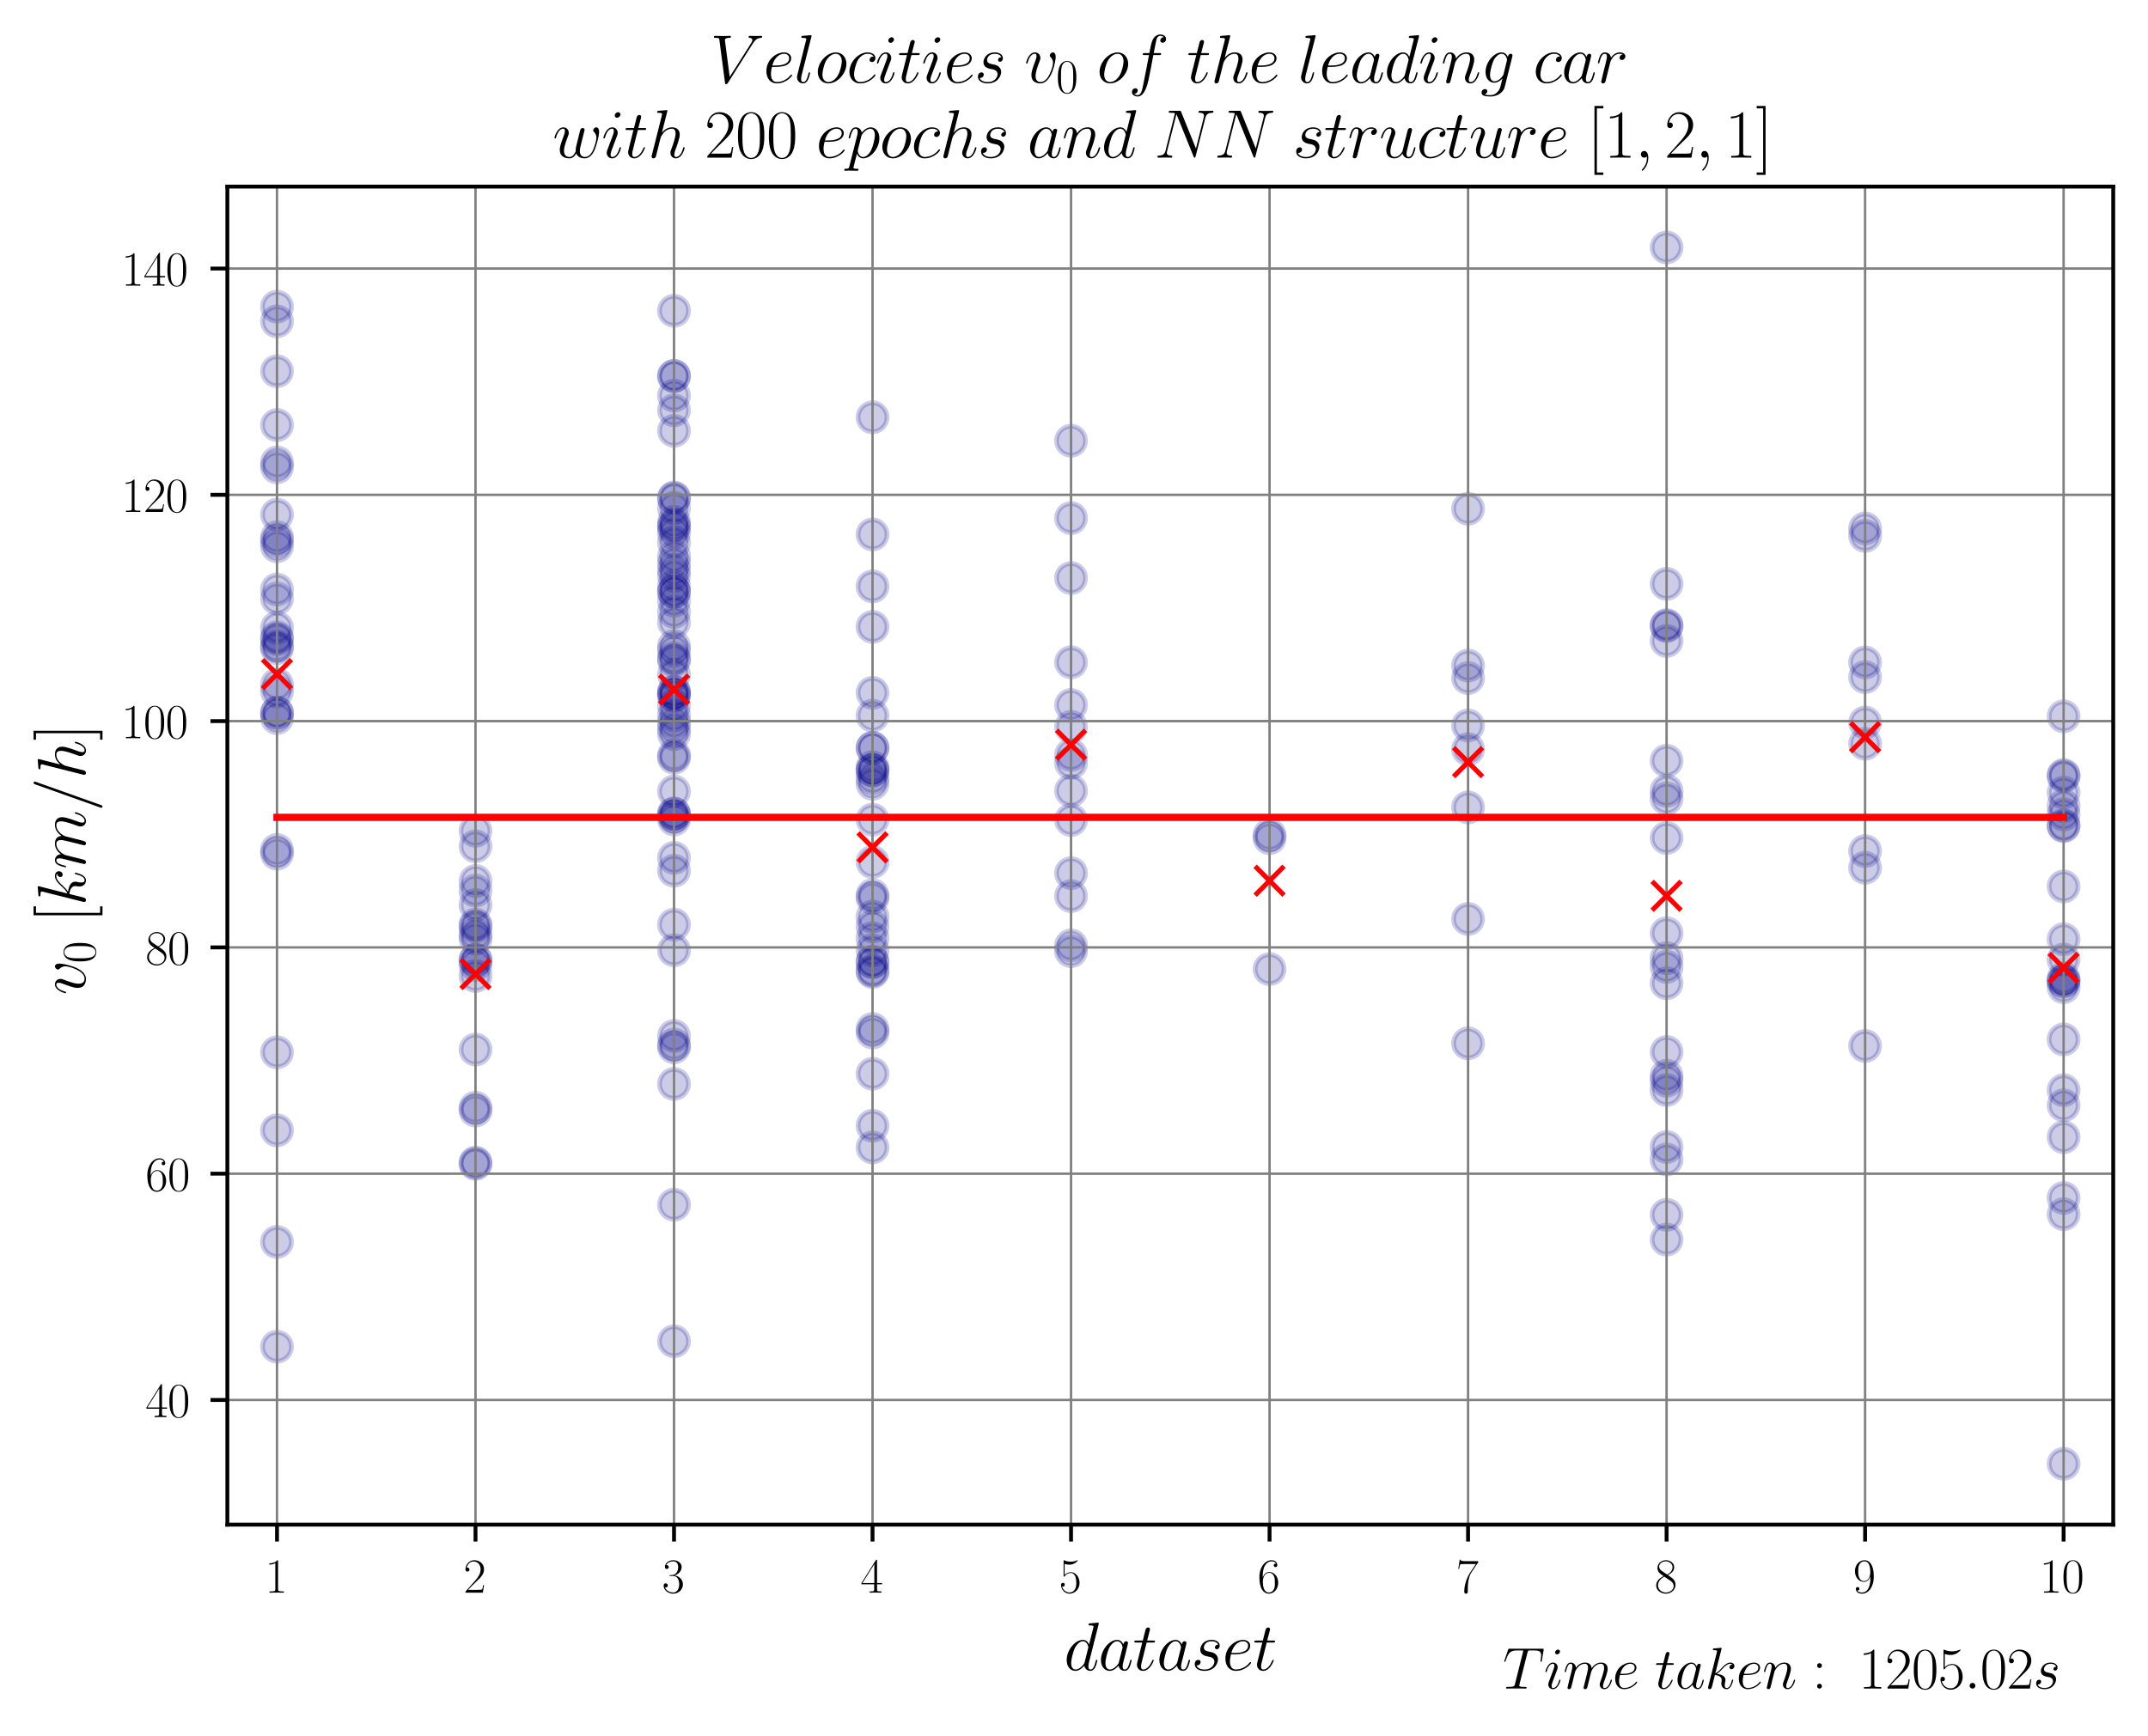 <?xml version="1.0" encoding="utf-8" standalone="no"?>
<!DOCTYPE svg PUBLIC "-//W3C//DTD SVG 1.1//EN"
  "http://www.w3.org/Graphics/SVG/1.1/DTD/svg11.dtd">
<svg xmlns:xlink="http://www.w3.org/1999/xlink" width="444.892pt" height="359.574pt" viewBox="0 0 444.892 359.574" xmlns="http://www.w3.org/2000/svg" version="1.1">
 <defs>
  <style type="text/css">*{stroke-linejoin: round; stroke-linecap: butt}</style>
 </defs>
 <g id="figure_1">
  <g id="patch_1">
   <path d="M 0 359.574 
L 444.892 359.574 
L 444.892 0 
L 0 0 
z
" style="fill: #ffffff"/>
  </g>
  <g id="axes_1">
   <g id="patch_2">
    <path d="M 47.092 315.861 
L 437.692 315.861 
L 437.692 38.661 
L 47.092 38.661 
z
" style="fill: #ffffff"/>
   </g>
   <g id="PathCollection_1">
    <defs>
     <path id="m667b59ab4d" d="M 0 3 
C 0.796 3 1.559 2.684 2.121 2.121 
C 2.684 1.559 3 0.796 3 0 
C 3 -0.796 2.684 -1.559 2.121 -2.121 
C 1.559 -2.684 0.796 -3 0 -3 
C -0.796 -3 -1.559 -2.684 -2.121 -2.121 
C -2.684 -1.559 -3 -0.796 -3 0 
C -3 0.796 -2.684 1.559 -2.121 2.121 
C -1.559 2.684 -0.796 3 0 3 
z
" style="stroke: #00008b; stroke-opacity: 0.2"/>
    </defs>
    <g clip-path="url(#pa36a6d5a46)">
     <use xlink:href="#m667b59ab4d" x="57.371" y="147.616" style="fill: #00008b; fill-opacity: 0.2; stroke: #00008b; stroke-opacity: 0.2"/>
     <use xlink:href="#m667b59ab4d" x="57.371" y="122.139" style="fill: #00008b; fill-opacity: 0.2; stroke: #00008b; stroke-opacity: 0.2"/>
     <use xlink:href="#m667b59ab4d" x="57.371" y="143.202" style="fill: #00008b; fill-opacity: 0.2; stroke: #00008b; stroke-opacity: 0.2"/>
     <use xlink:href="#m667b59ab4d" x="57.371" y="134.274" style="fill: #00008b; fill-opacity: 0.2; stroke: #00008b; stroke-opacity: 0.2"/>
     <use xlink:href="#m667b59ab4d" x="57.371" y="141.824" style="fill: #00008b; fill-opacity: 0.2; stroke: #00008b; stroke-opacity: 0.2"/>
     <use xlink:href="#m667b59ab4d" x="57.371" y="147.721" style="fill: #00008b; fill-opacity: 0.2; stroke: #00008b; stroke-opacity: 0.2"/>
     <use xlink:href="#m667b59ab4d" x="57.371" y="96.812" style="fill: #00008b; fill-opacity: 0.2; stroke: #00008b; stroke-opacity: 0.2"/>
     <use xlink:href="#m667b59ab4d" x="57.371" y="113.175" style="fill: #00008b; fill-opacity: 0.2; stroke: #00008b; stroke-opacity: 0.2"/>
     <use xlink:href="#m667b59ab4d" x="57.371" y="76.908" style="fill: #00008b; fill-opacity: 0.2; stroke: #00008b; stroke-opacity: 0.2"/>
     <use xlink:href="#m667b59ab4d" x="57.371" y="95.806" style="fill: #00008b; fill-opacity: 0.2; stroke: #00008b; stroke-opacity: 0.2"/>
     <use xlink:href="#m667b59ab4d" x="57.371" y="106.627" style="fill: #00008b; fill-opacity: 0.2; stroke: #00008b; stroke-opacity: 0.2"/>
     <use xlink:href="#m667b59ab4d" x="57.371" y="148.775" style="fill: #00008b; fill-opacity: 0.2; stroke: #00008b; stroke-opacity: 0.2"/>
     <use xlink:href="#m667b59ab4d" x="57.371" y="88.057" style="fill: #00008b; fill-opacity: 0.2; stroke: #00008b; stroke-opacity: 0.2"/>
     <use xlink:href="#m667b59ab4d" x="57.371" y="123.993" style="fill: #00008b; fill-opacity: 0.2; stroke: #00008b; stroke-opacity: 0.2"/>
     <use xlink:href="#m667b59ab4d" x="57.371" y="132.051" style="fill: #00008b; fill-opacity: 0.2; stroke: #00008b; stroke-opacity: 0.2"/>
     <use xlink:href="#m667b59ab4d" x="57.371" y="111.303" style="fill: #00008b; fill-opacity: 0.2; stroke: #00008b; stroke-opacity: 0.2"/>
     <use xlink:href="#m667b59ab4d" x="57.371" y="66.571" style="fill: #00008b; fill-opacity: 0.2; stroke: #00008b; stroke-opacity: 0.2"/>
     <use xlink:href="#m667b59ab4d" x="57.371" y="63.536" style="fill: #00008b; fill-opacity: 0.2; stroke: #00008b; stroke-opacity: 0.2"/>
     <use xlink:href="#m667b59ab4d" x="57.371" y="130.039" style="fill: #00008b; fill-opacity: 0.2; stroke: #00008b; stroke-opacity: 0.2"/>
     <use xlink:href="#m667b59ab4d" x="57.371" y="133.843" style="fill: #00008b; fill-opacity: 0.2; stroke: #00008b; stroke-opacity: 0.2"/>
     <use xlink:href="#m667b59ab4d" x="57.371" y="112.084" style="fill: #00008b; fill-opacity: 0.2; stroke: #00008b; stroke-opacity: 0.2"/>
     <use xlink:href="#m667b59ab4d" x="57.371" y="176.862" style="fill: #00008b; fill-opacity: 0.2; stroke: #00008b; stroke-opacity: 0.2"/>
     <use xlink:href="#m667b59ab4d" x="57.371" y="176.087" style="fill: #00008b; fill-opacity: 0.2; stroke: #00008b; stroke-opacity: 0.2"/>
     <use xlink:href="#m667b59ab4d" x="57.371" y="218.012" style="fill: #00008b; fill-opacity: 0.2; stroke: #00008b; stroke-opacity: 0.2"/>
     <use xlink:href="#m667b59ab4d" x="57.371" y="257.293" style="fill: #00008b; fill-opacity: 0.2; stroke: #00008b; stroke-opacity: 0.2"/>
     <use xlink:href="#m667b59ab4d" x="57.371" y="234.176" style="fill: #00008b; fill-opacity: 0.2; stroke: #00008b; stroke-opacity: 0.2"/>
     <use xlink:href="#m667b59ab4d" x="57.371" y="132.414" style="fill: #00008b; fill-opacity: 0.2; stroke: #00008b; stroke-opacity: 0.2"/>
     <use xlink:href="#m667b59ab4d" x="57.371" y="278.997" style="fill: #00008b; fill-opacity: 0.2; stroke: #00008b; stroke-opacity: 0.2"/>
    </g>
   </g>
   <g id="PathCollection_2">
    <g clip-path="url(#pa36a6d5a46)">
     <use xlink:href="#m667b59ab4d" x="98.486" y="229.477" style="fill: #00008b; fill-opacity: 0.2; stroke: #00008b; stroke-opacity: 0.2"/>
     <use xlink:href="#m667b59ab4d" x="98.486" y="202.203" style="fill: #00008b; fill-opacity: 0.2; stroke: #00008b; stroke-opacity: 0.2"/>
     <use xlink:href="#m667b59ab4d" x="98.486" y="230.079" style="fill: #00008b; fill-opacity: 0.2; stroke: #00008b; stroke-opacity: 0.2"/>
     <use xlink:href="#m667b59ab4d" x="98.486" y="187.497" style="fill: #00008b; fill-opacity: 0.2; stroke: #00008b; stroke-opacity: 0.2"/>
     <use xlink:href="#m667b59ab4d" x="98.486" y="240.849" style="fill: #00008b; fill-opacity: 0.2; stroke: #00008b; stroke-opacity: 0.2"/>
     <use xlink:href="#m667b59ab4d" x="98.486" y="198.805" style="fill: #00008b; fill-opacity: 0.2; stroke: #00008b; stroke-opacity: 0.2"/>
     <use xlink:href="#m667b59ab4d" x="98.486" y="199.896" style="fill: #00008b; fill-opacity: 0.2; stroke: #00008b; stroke-opacity: 0.2"/>
     <use xlink:href="#m667b59ab4d" x="98.486" y="193.565" style="fill: #00008b; fill-opacity: 0.2; stroke: #00008b; stroke-opacity: 0.2"/>
     <use xlink:href="#m667b59ab4d" x="98.486" y="191.972" style="fill: #00008b; fill-opacity: 0.2; stroke: #00008b; stroke-opacity: 0.2"/>
     <use xlink:href="#m667b59ab4d" x="98.486" y="182.515" style="fill: #00008b; fill-opacity: 0.2; stroke: #00008b; stroke-opacity: 0.2"/>
     <use xlink:href="#m667b59ab4d" x="98.486" y="194.462" style="fill: #00008b; fill-opacity: 0.2; stroke: #00008b; stroke-opacity: 0.2"/>
     <use xlink:href="#m667b59ab4d" x="98.486" y="217.44" style="fill: #00008b; fill-opacity: 0.2; stroke: #00008b; stroke-opacity: 0.2"/>
     <use xlink:href="#m667b59ab4d" x="98.486" y="191.54" style="fill: #00008b; fill-opacity: 0.2; stroke: #00008b; stroke-opacity: 0.2"/>
     <use xlink:href="#m667b59ab4d" x="98.486" y="198.928" style="fill: #00008b; fill-opacity: 0.2; stroke: #00008b; stroke-opacity: 0.2"/>
     <use xlink:href="#m667b59ab4d" x="98.486" y="184.526" style="fill: #00008b; fill-opacity: 0.2; stroke: #00008b; stroke-opacity: 0.2"/>
     <use xlink:href="#m667b59ab4d" x="98.486" y="172.127" style="fill: #00008b; fill-opacity: 0.2; stroke: #00008b; stroke-opacity: 0.2"/>
     <use xlink:href="#m667b59ab4d" x="98.486" y="175.328" style="fill: #00008b; fill-opacity: 0.2; stroke: #00008b; stroke-opacity: 0.2"/>
     <use xlink:href="#m667b59ab4d" x="98.486" y="241.112" style="fill: #00008b; fill-opacity: 0.2; stroke: #00008b; stroke-opacity: 0.2"/>
    </g>
   </g>
   <g id="PathCollection_3">
    <g clip-path="url(#pa36a6d5a46)">
     <use xlink:href="#m667b59ab4d" x="139.602" y="64.389" style="fill: #00008b; fill-opacity: 0.2; stroke: #00008b; stroke-opacity: 0.2"/>
     <use xlink:href="#m667b59ab4d" x="139.602" y="77.929" style="fill: #00008b; fill-opacity: 0.2; stroke: #00008b; stroke-opacity: 0.2"/>
     <use xlink:href="#m667b59ab4d" x="139.602" y="152.065" style="fill: #00008b; fill-opacity: 0.2; stroke: #00008b; stroke-opacity: 0.2"/>
     <use xlink:href="#m667b59ab4d" x="139.602" y="149.666" style="fill: #00008b; fill-opacity: 0.2; stroke: #00008b; stroke-opacity: 0.2"/>
     <use xlink:href="#m667b59ab4d" x="139.602" y="146.224" style="fill: #00008b; fill-opacity: 0.2; stroke: #00008b; stroke-opacity: 0.2"/>
     <use xlink:href="#m667b59ab4d" x="139.602" y="103.072" style="fill: #00008b; fill-opacity: 0.2; stroke: #00008b; stroke-opacity: 0.2"/>
     <use xlink:href="#m667b59ab4d" x="139.602" y="115.283" style="fill: #00008b; fill-opacity: 0.2; stroke: #00008b; stroke-opacity: 0.2"/>
     <use xlink:href="#m667b59ab4d" x="139.602" y="144.134" style="fill: #00008b; fill-opacity: 0.2; stroke: #00008b; stroke-opacity: 0.2"/>
     <use xlink:href="#m667b59ab4d" x="139.602" y="148.234" style="fill: #00008b; fill-opacity: 0.2; stroke: #00008b; stroke-opacity: 0.2"/>
     <use xlink:href="#m667b59ab4d" x="139.602" y="89.251" style="fill: #00008b; fill-opacity: 0.2; stroke: #00008b; stroke-opacity: 0.2"/>
     <use xlink:href="#m667b59ab4d" x="139.602" y="118.061" style="fill: #00008b; fill-opacity: 0.2; stroke: #00008b; stroke-opacity: 0.2"/>
     <use xlink:href="#m667b59ab4d" x="139.602" y="143.966" style="fill: #00008b; fill-opacity: 0.2; stroke: #00008b; stroke-opacity: 0.2"/>
     <use xlink:href="#m667b59ab4d" x="139.602" y="134.846" style="fill: #00008b; fill-opacity: 0.2; stroke: #00008b; stroke-opacity: 0.2"/>
     <use xlink:href="#m667b59ab4d" x="139.602" y="177.721" style="fill: #00008b; fill-opacity: 0.2; stroke: #00008b; stroke-opacity: 0.2"/>
     <use xlink:href="#m667b59ab4d" x="139.602" y="81.964" style="fill: #00008b; fill-opacity: 0.2; stroke: #00008b; stroke-opacity: 0.2"/>
     <use xlink:href="#m667b59ab4d" x="139.602" y="122.566" style="fill: #00008b; fill-opacity: 0.2; stroke: #00008b; stroke-opacity: 0.2"/>
     <use xlink:href="#m667b59ab4d" x="139.602" y="116.664" style="fill: #00008b; fill-opacity: 0.2; stroke: #00008b; stroke-opacity: 0.2"/>
     <use xlink:href="#m667b59ab4d" x="139.602" y="121.455" style="fill: #00008b; fill-opacity: 0.2; stroke: #00008b; stroke-opacity: 0.2"/>
     <use xlink:href="#m667b59ab4d" x="139.602" y="136.391" style="fill: #00008b; fill-opacity: 0.2; stroke: #00008b; stroke-opacity: 0.2"/>
     <use xlink:href="#m667b59ab4d" x="139.602" y="126.772" style="fill: #00008b; fill-opacity: 0.2; stroke: #00008b; stroke-opacity: 0.2"/>
     <use xlink:href="#m667b59ab4d" x="139.602" y="122.604" style="fill: #00008b; fill-opacity: 0.2; stroke: #00008b; stroke-opacity: 0.2"/>
     <use xlink:href="#m667b59ab4d" x="139.602" y="139.765" style="fill: #00008b; fill-opacity: 0.2; stroke: #00008b; stroke-opacity: 0.2"/>
     <use xlink:href="#m667b59ab4d" x="139.602" y="108.129" style="fill: #00008b; fill-opacity: 0.2; stroke: #00008b; stroke-opacity: 0.2"/>
     <use xlink:href="#m667b59ab4d" x="139.602" y="277.87" style="fill: #00008b; fill-opacity: 0.2; stroke: #00008b; stroke-opacity: 0.2"/>
     <use xlink:href="#m667b59ab4d" x="139.602" y="112.409" style="fill: #00008b; fill-opacity: 0.2; stroke: #00008b; stroke-opacity: 0.2"/>
     <use xlink:href="#m667b59ab4d" x="139.602" y="108.874" style="fill: #00008b; fill-opacity: 0.2; stroke: #00008b; stroke-opacity: 0.2"/>
     <use xlink:href="#m667b59ab4d" x="139.602" y="85.018" style="fill: #00008b; fill-opacity: 0.2; stroke: #00008b; stroke-opacity: 0.2"/>
     <use xlink:href="#m667b59ab4d" x="139.602" y="77.87" style="fill: #00008b; fill-opacity: 0.2; stroke: #00008b; stroke-opacity: 0.2"/>
     <use xlink:href="#m667b59ab4d" x="139.602" y="105.251" style="fill: #00008b; fill-opacity: 0.2; stroke: #00008b; stroke-opacity: 0.2"/>
     <use xlink:href="#m667b59ab4d" x="139.602" y="119.263" style="fill: #00008b; fill-opacity: 0.2; stroke: #00008b; stroke-opacity: 0.2"/>
     <use xlink:href="#m667b59ab4d" x="139.602" y="168.54" style="fill: #00008b; fill-opacity: 0.2; stroke: #00008b; stroke-opacity: 0.2"/>
     <use xlink:href="#m667b59ab4d" x="139.602" y="196.872" style="fill: #00008b; fill-opacity: 0.2; stroke: #00008b; stroke-opacity: 0.2"/>
     <use xlink:href="#m667b59ab4d" x="139.602" y="214.618" style="fill: #00008b; fill-opacity: 0.2; stroke: #00008b; stroke-opacity: 0.2"/>
     <use xlink:href="#m667b59ab4d" x="139.602" y="180.39" style="fill: #00008b; fill-opacity: 0.2; stroke: #00008b; stroke-opacity: 0.2"/>
     <use xlink:href="#m667b59ab4d" x="139.602" y="156.462" style="fill: #00008b; fill-opacity: 0.2; stroke: #00008b; stroke-opacity: 0.2"/>
     <use xlink:href="#m667b59ab4d" x="139.602" y="249.579" style="fill: #00008b; fill-opacity: 0.2; stroke: #00008b; stroke-opacity: 0.2"/>
     <use xlink:href="#m667b59ab4d" x="139.602" y="224.555" style="fill: #00008b; fill-opacity: 0.2; stroke: #00008b; stroke-opacity: 0.2"/>
     <use xlink:href="#m667b59ab4d" x="139.602" y="216.413" style="fill: #00008b; fill-opacity: 0.2; stroke: #00008b; stroke-opacity: 0.2"/>
     <use xlink:href="#m667b59ab4d" x="139.602" y="191.556" style="fill: #00008b; fill-opacity: 0.2; stroke: #00008b; stroke-opacity: 0.2"/>
     <use xlink:href="#m667b59ab4d" x="139.602" y="163.971" style="fill: #00008b; fill-opacity: 0.2; stroke: #00008b; stroke-opacity: 0.2"/>
     <use xlink:href="#m667b59ab4d" x="139.602" y="168.627" style="fill: #00008b; fill-opacity: 0.2; stroke: #00008b; stroke-opacity: 0.2"/>
     <use xlink:href="#m667b59ab4d" x="139.602" y="136.847" style="fill: #00008b; fill-opacity: 0.2; stroke: #00008b; stroke-opacity: 0.2"/>
     <use xlink:href="#m667b59ab4d" x="139.602" y="124.435" style="fill: #00008b; fill-opacity: 0.2; stroke: #00008b; stroke-opacity: 0.2"/>
     <use xlink:href="#m667b59ab4d" x="139.602" y="169.123" style="fill: #00008b; fill-opacity: 0.2; stroke: #00008b; stroke-opacity: 0.2"/>
     <use xlink:href="#m667b59ab4d" x="139.602" y="103.264" style="fill: #00008b; fill-opacity: 0.2; stroke: #00008b; stroke-opacity: 0.2"/>
     <use xlink:href="#m667b59ab4d" x="139.602" y="156.992" style="fill: #00008b; fill-opacity: 0.2; stroke: #00008b; stroke-opacity: 0.2"/>
     <use xlink:href="#m667b59ab4d" x="139.602" y="133.851" style="fill: #00008b; fill-opacity: 0.2; stroke: #00008b; stroke-opacity: 0.2"/>
     <use xlink:href="#m667b59ab4d" x="139.602" y="143.362" style="fill: #00008b; fill-opacity: 0.2; stroke: #00008b; stroke-opacity: 0.2"/>
     <use xlink:href="#m667b59ab4d" x="139.602" y="110.359" style="fill: #00008b; fill-opacity: 0.2; stroke: #00008b; stroke-opacity: 0.2"/>
     <use xlink:href="#m667b59ab4d" x="139.602" y="128.958" style="fill: #00008b; fill-opacity: 0.2; stroke: #00008b; stroke-opacity: 0.2"/>
     <use xlink:href="#m667b59ab4d" x="139.602" y="143.301" style="fill: #00008b; fill-opacity: 0.2; stroke: #00008b; stroke-opacity: 0.2"/>
     <use xlink:href="#m667b59ab4d" x="139.602" y="169.779" style="fill: #00008b; fill-opacity: 0.2; stroke: #00008b; stroke-opacity: 0.2"/>
     <use xlink:href="#m667b59ab4d" x="139.602" y="150.909" style="fill: #00008b; fill-opacity: 0.2; stroke: #00008b; stroke-opacity: 0.2"/>
     <use xlink:href="#m667b59ab4d" x="139.602" y="216.969" style="fill: #00008b; fill-opacity: 0.2; stroke: #00008b; stroke-opacity: 0.2"/>
     <use xlink:href="#m667b59ab4d" x="139.602" y="109.276" style="fill: #00008b; fill-opacity: 0.2; stroke: #00008b; stroke-opacity: 0.2"/>
    </g>
   </g>
   <g id="PathCollection_4">
    <g clip-path="url(#pa36a6d5a46)">
     <use xlink:href="#m667b59ab4d" x="180.718" y="86.455" style="fill: #00008b; fill-opacity: 0.2; stroke: #00008b; stroke-opacity: 0.2"/>
     <use xlink:href="#m667b59ab4d" x="180.718" y="158.941" style="fill: #00008b; fill-opacity: 0.2; stroke: #00008b; stroke-opacity: 0.2"/>
     <use xlink:href="#m667b59ab4d" x="180.718" y="159.547" style="fill: #00008b; fill-opacity: 0.2; stroke: #00008b; stroke-opacity: 0.2"/>
     <use xlink:href="#m667b59ab4d" x="180.718" y="185.445" style="fill: #00008b; fill-opacity: 0.2; stroke: #00008b; stroke-opacity: 0.2"/>
     <use xlink:href="#m667b59ab4d" x="180.718" y="110.715" style="fill: #00008b; fill-opacity: 0.2; stroke: #00008b; stroke-opacity: 0.2"/>
     <use xlink:href="#m667b59ab4d" x="180.718" y="213.925" style="fill: #00008b; fill-opacity: 0.2; stroke: #00008b; stroke-opacity: 0.2"/>
     <use xlink:href="#m667b59ab4d" x="180.718" y="196.894" style="fill: #00008b; fill-opacity: 0.2; stroke: #00008b; stroke-opacity: 0.2"/>
     <use xlink:href="#m667b59ab4d" x="180.718" y="213.17" style="fill: #00008b; fill-opacity: 0.2; stroke: #00008b; stroke-opacity: 0.2"/>
     <use xlink:href="#m667b59ab4d" x="180.718" y="201.091" style="fill: #00008b; fill-opacity: 0.2; stroke: #00008b; stroke-opacity: 0.2"/>
     <use xlink:href="#m667b59ab4d" x="180.718" y="129.869" style="fill: #00008b; fill-opacity: 0.2; stroke: #00008b; stroke-opacity: 0.2"/>
     <use xlink:href="#m667b59ab4d" x="180.718" y="233.223" style="fill: #00008b; fill-opacity: 0.2; stroke: #00008b; stroke-opacity: 0.2"/>
     <use xlink:href="#m667b59ab4d" x="180.718" y="178.588" style="fill: #00008b; fill-opacity: 0.2; stroke: #00008b; stroke-opacity: 0.2"/>
     <use xlink:href="#m667b59ab4d" x="180.718" y="191.943" style="fill: #00008b; fill-opacity: 0.2; stroke: #00008b; stroke-opacity: 0.2"/>
     <use xlink:href="#m667b59ab4d" x="180.718" y="161.199" style="fill: #00008b; fill-opacity: 0.2; stroke: #00008b; stroke-opacity: 0.2"/>
     <use xlink:href="#m667b59ab4d" x="180.718" y="143.527" style="fill: #00008b; fill-opacity: 0.2; stroke: #00008b; stroke-opacity: 0.2"/>
     <use xlink:href="#m667b59ab4d" x="180.718" y="148.27" style="fill: #00008b; fill-opacity: 0.2; stroke: #00008b; stroke-opacity: 0.2"/>
     <use xlink:href="#m667b59ab4d" x="180.718" y="194.354" style="fill: #00008b; fill-opacity: 0.2; stroke: #00008b; stroke-opacity: 0.2"/>
     <use xlink:href="#m667b59ab4d" x="180.718" y="189.884" style="fill: #00008b; fill-opacity: 0.2; stroke: #00008b; stroke-opacity: 0.2"/>
     <use xlink:href="#m667b59ab4d" x="180.718" y="199.309" style="fill: #00008b; fill-opacity: 0.2; stroke: #00008b; stroke-opacity: 0.2"/>
     <use xlink:href="#m667b59ab4d" x="180.718" y="159.632" style="fill: #00008b; fill-opacity: 0.2; stroke: #00008b; stroke-opacity: 0.2"/>
     <use xlink:href="#m667b59ab4d" x="180.718" y="201.381" style="fill: #00008b; fill-opacity: 0.2; stroke: #00008b; stroke-opacity: 0.2"/>
     <use xlink:href="#m667b59ab4d" x="180.718" y="199.282" style="fill: #00008b; fill-opacity: 0.2; stroke: #00008b; stroke-opacity: 0.2"/>
     <use xlink:href="#m667b59ab4d" x="180.718" y="237.729" style="fill: #00008b; fill-opacity: 0.2; stroke: #00008b; stroke-opacity: 0.2"/>
     <use xlink:href="#m667b59ab4d" x="180.718" y="169.807" style="fill: #00008b; fill-opacity: 0.2; stroke: #00008b; stroke-opacity: 0.2"/>
     <use xlink:href="#m667b59ab4d" x="180.718" y="154.908" style="fill: #00008b; fill-opacity: 0.2; stroke: #00008b; stroke-opacity: 0.2"/>
     <use xlink:href="#m667b59ab4d" x="180.718" y="154.984" style="fill: #00008b; fill-opacity: 0.2; stroke: #00008b; stroke-opacity: 0.2"/>
     <use xlink:href="#m667b59ab4d" x="180.718" y="121.488" style="fill: #00008b; fill-opacity: 0.2; stroke: #00008b; stroke-opacity: 0.2"/>
     <use xlink:href="#m667b59ab4d" x="180.718" y="222.452" style="fill: #00008b; fill-opacity: 0.2; stroke: #00008b; stroke-opacity: 0.2"/>
     <use xlink:href="#m667b59ab4d" x="180.718" y="162.381" style="fill: #00008b; fill-opacity: 0.2; stroke: #00008b; stroke-opacity: 0.2"/>
     <use xlink:href="#m667b59ab4d" x="180.718" y="186.012" style="fill: #00008b; fill-opacity: 0.2; stroke: #00008b; stroke-opacity: 0.2"/>
    </g>
   </g>
   <g id="PathCollection_5">
    <g clip-path="url(#pa36a6d5a46)">
     <use xlink:href="#m667b59ab4d" x="221.834" y="169.885" style="fill: #00008b; fill-opacity: 0.2; stroke: #00008b; stroke-opacity: 0.2"/>
     <use xlink:href="#m667b59ab4d" x="221.834" y="163.821" style="fill: #00008b; fill-opacity: 0.2; stroke: #00008b; stroke-opacity: 0.2"/>
     <use xlink:href="#m667b59ab4d" x="221.834" y="107.328" style="fill: #00008b; fill-opacity: 0.2; stroke: #00008b; stroke-opacity: 0.2"/>
     <use xlink:href="#m667b59ab4d" x="221.834" y="119.757" style="fill: #00008b; fill-opacity: 0.2; stroke: #00008b; stroke-opacity: 0.2"/>
     <use xlink:href="#m667b59ab4d" x="221.834" y="158.069" style="fill: #00008b; fill-opacity: 0.2; stroke: #00008b; stroke-opacity: 0.2"/>
     <use xlink:href="#m667b59ab4d" x="221.834" y="137.208" style="fill: #00008b; fill-opacity: 0.2; stroke: #00008b; stroke-opacity: 0.2"/>
     <use xlink:href="#m667b59ab4d" x="221.834" y="185.63" style="fill: #00008b; fill-opacity: 0.2; stroke: #00008b; stroke-opacity: 0.2"/>
     <use xlink:href="#m667b59ab4d" x="221.834" y="150.587" style="fill: #00008b; fill-opacity: 0.2; stroke: #00008b; stroke-opacity: 0.2"/>
     <use xlink:href="#m667b59ab4d" x="221.834" y="91.305" style="fill: #00008b; fill-opacity: 0.2; stroke: #00008b; stroke-opacity: 0.2"/>
     <use xlink:href="#m667b59ab4d" x="221.834" y="146.053" style="fill: #00008b; fill-opacity: 0.2; stroke: #00008b; stroke-opacity: 0.2"/>
     <use xlink:href="#m667b59ab4d" x="221.834" y="180.889" style="fill: #00008b; fill-opacity: 0.2; stroke: #00008b; stroke-opacity: 0.2"/>
     <use xlink:href="#m667b59ab4d" x="221.834" y="197.059" style="fill: #00008b; fill-opacity: 0.2; stroke: #00008b; stroke-opacity: 0.2"/>
     <use xlink:href="#m667b59ab4d" x="221.834" y="195.865" style="fill: #00008b; fill-opacity: 0.2; stroke: #00008b; stroke-opacity: 0.2"/>
     <use xlink:href="#m667b59ab4d" x="221.834" y="156.419" style="fill: #00008b; fill-opacity: 0.2; stroke: #00008b; stroke-opacity: 0.2"/>
    </g>
   </g>
   <g id="PathCollection_6">
    <g clip-path="url(#pa36a6d5a46)">
     <use xlink:href="#m667b59ab4d" x="262.95" y="200.772" style="fill: #00008b; fill-opacity: 0.2; stroke: #00008b; stroke-opacity: 0.2"/>
     <use xlink:href="#m667b59ab4d" x="262.95" y="172.961" style="fill: #00008b; fill-opacity: 0.2; stroke: #00008b; stroke-opacity: 0.2"/>
     <use xlink:href="#m667b59ab4d" x="262.95" y="173.649" style="fill: #00008b; fill-opacity: 0.2; stroke: #00008b; stroke-opacity: 0.2"/>
    </g>
   </g>
   <g id="PathCollection_7">
    <g clip-path="url(#pa36a6d5a46)">
     <use xlink:href="#m667b59ab4d" x="304.065" y="137.896" style="fill: #00008b; fill-opacity: 0.2; stroke: #00008b; stroke-opacity: 0.2"/>
     <use xlink:href="#m667b59ab4d" x="304.065" y="140.482" style="fill: #00008b; fill-opacity: 0.2; stroke: #00008b; stroke-opacity: 0.2"/>
     <use xlink:href="#m667b59ab4d" x="304.065" y="190.388" style="fill: #00008b; fill-opacity: 0.2; stroke: #00008b; stroke-opacity: 0.2"/>
     <use xlink:href="#m667b59ab4d" x="304.065" y="105.408" style="fill: #00008b; fill-opacity: 0.2; stroke: #00008b; stroke-opacity: 0.2"/>
     <use xlink:href="#m667b59ab4d" x="304.065" y="150.302" style="fill: #00008b; fill-opacity: 0.2; stroke: #00008b; stroke-opacity: 0.2"/>
     <use xlink:href="#m667b59ab4d" x="304.065" y="167.273" style="fill: #00008b; fill-opacity: 0.2; stroke: #00008b; stroke-opacity: 0.2"/>
     <use xlink:href="#m667b59ab4d" x="304.065" y="155.201" style="fill: #00008b; fill-opacity: 0.2; stroke: #00008b; stroke-opacity: 0.2"/>
     <use xlink:href="#m667b59ab4d" x="304.065" y="216.151" style="fill: #00008b; fill-opacity: 0.2; stroke: #00008b; stroke-opacity: 0.2"/>
    </g>
   </g>
   <g id="PathCollection_8">
    <g clip-path="url(#pa36a6d5a46)">
     <use xlink:href="#m667b59ab4d" x="345.181" y="222.861" style="fill: #00008b; fill-opacity: 0.2; stroke: #00008b; stroke-opacity: 0.2"/>
     <use xlink:href="#m667b59ab4d" x="345.181" y="129.512" style="fill: #00008b; fill-opacity: 0.2; stroke: #00008b; stroke-opacity: 0.2"/>
     <use xlink:href="#m667b59ab4d" x="345.181" y="120.962" style="fill: #00008b; fill-opacity: 0.2; stroke: #00008b; stroke-opacity: 0.2"/>
     <use xlink:href="#m667b59ab4d" x="345.181" y="198.504" style="fill: #00008b; fill-opacity: 0.2; stroke: #00008b; stroke-opacity: 0.2"/>
     <use xlink:href="#m667b59ab4d" x="345.181" y="51.261" style="fill: #00008b; fill-opacity: 0.2; stroke: #00008b; stroke-opacity: 0.2"/>
     <use xlink:href="#m667b59ab4d" x="345.181" y="237.624" style="fill: #00008b; fill-opacity: 0.2; stroke: #00008b; stroke-opacity: 0.2"/>
     <use xlink:href="#m667b59ab4d" x="345.181" y="256.811" style="fill: #00008b; fill-opacity: 0.2; stroke: #00008b; stroke-opacity: 0.2"/>
     <use xlink:href="#m667b59ab4d" x="345.181" y="251.676" style="fill: #00008b; fill-opacity: 0.2; stroke: #00008b; stroke-opacity: 0.2"/>
     <use xlink:href="#m667b59ab4d" x="345.181" y="157.619" style="fill: #00008b; fill-opacity: 0.2; stroke: #00008b; stroke-opacity: 0.2"/>
     <use xlink:href="#m667b59ab4d" x="345.181" y="132.776" style="fill: #00008b; fill-opacity: 0.2; stroke: #00008b; stroke-opacity: 0.2"/>
     <use xlink:href="#m667b59ab4d" x="345.181" y="129.701" style="fill: #00008b; fill-opacity: 0.2; stroke: #00008b; stroke-opacity: 0.2"/>
     <use xlink:href="#m667b59ab4d" x="345.181" y="225.833" style="fill: #00008b; fill-opacity: 0.2; stroke: #00008b; stroke-opacity: 0.2"/>
     <use xlink:href="#m667b59ab4d" x="345.181" y="203.703" style="fill: #00008b; fill-opacity: 0.2; stroke: #00008b; stroke-opacity: 0.2"/>
     <use xlink:href="#m667b59ab4d" x="345.181" y="163.829" style="fill: #00008b; fill-opacity: 0.2; stroke: #00008b; stroke-opacity: 0.2"/>
     <use xlink:href="#m667b59ab4d" x="345.181" y="173.599" style="fill: #00008b; fill-opacity: 0.2; stroke: #00008b; stroke-opacity: 0.2"/>
     <use xlink:href="#m667b59ab4d" x="345.181" y="223.901" style="fill: #00008b; fill-opacity: 0.2; stroke: #00008b; stroke-opacity: 0.2"/>
     <use xlink:href="#m667b59ab4d" x="345.181" y="240.213" style="fill: #00008b; fill-opacity: 0.2; stroke: #00008b; stroke-opacity: 0.2"/>
     <use xlink:href="#m667b59ab4d" x="345.181" y="193.34" style="fill: #00008b; fill-opacity: 0.2; stroke: #00008b; stroke-opacity: 0.2"/>
     <use xlink:href="#m667b59ab4d" x="345.181" y="165.425" style="fill: #00008b; fill-opacity: 0.2; stroke: #00008b; stroke-opacity: 0.2"/>
     <use xlink:href="#m667b59ab4d" x="345.181" y="200.308" style="fill: #00008b; fill-opacity: 0.2; stroke: #00008b; stroke-opacity: 0.2"/>
     <use xlink:href="#m667b59ab4d" x="345.181" y="217.94" style="fill: #00008b; fill-opacity: 0.2; stroke: #00008b; stroke-opacity: 0.2"/>
    </g>
   </g>
   <g id="PathCollection_9">
    <g clip-path="url(#pa36a6d5a46)">
     <use xlink:href="#m667b59ab4d" x="386.297" y="137.241" style="fill: #00008b; fill-opacity: 0.2; stroke: #00008b; stroke-opacity: 0.2"/>
     <use xlink:href="#m667b59ab4d" x="386.297" y="111.018" style="fill: #00008b; fill-opacity: 0.2; stroke: #00008b; stroke-opacity: 0.2"/>
     <use xlink:href="#m667b59ab4d" x="386.297" y="176.317" style="fill: #00008b; fill-opacity: 0.2; stroke: #00008b; stroke-opacity: 0.2"/>
     <use xlink:href="#m667b59ab4d" x="386.297" y="216.691" style="fill: #00008b; fill-opacity: 0.2; stroke: #00008b; stroke-opacity: 0.2"/>
     <use xlink:href="#m667b59ab4d" x="386.297" y="109.477" style="fill: #00008b; fill-opacity: 0.2; stroke: #00008b; stroke-opacity: 0.2"/>
     <use xlink:href="#m667b59ab4d" x="386.297" y="154.09" style="fill: #00008b; fill-opacity: 0.2; stroke: #00008b; stroke-opacity: 0.2"/>
     <use xlink:href="#m667b59ab4d" x="386.297" y="149.679" style="fill: #00008b; fill-opacity: 0.2; stroke: #00008b; stroke-opacity: 0.2"/>
     <use xlink:href="#m667b59ab4d" x="386.297" y="140.283" style="fill: #00008b; fill-opacity: 0.2; stroke: #00008b; stroke-opacity: 0.2"/>
     <use xlink:href="#m667b59ab4d" x="386.297" y="179.766" style="fill: #00008b; fill-opacity: 0.2; stroke: #00008b; stroke-opacity: 0.2"/>
    </g>
   </g>
   <g id="PathCollection_10">
    <g clip-path="url(#pa36a6d5a46)">
     <use xlink:href="#m667b59ab4d" x="427.413" y="204.537" style="fill: #00008b; fill-opacity: 0.2; stroke: #00008b; stroke-opacity: 0.2"/>
     <use xlink:href="#m667b59ab4d" x="427.413" y="168.726" style="fill: #00008b; fill-opacity: 0.2; stroke: #00008b; stroke-opacity: 0.2"/>
     <use xlink:href="#m667b59ab4d" x="427.413" y="203.341" style="fill: #00008b; fill-opacity: 0.2; stroke: #00008b; stroke-opacity: 0.2"/>
     <use xlink:href="#m667b59ab4d" x="427.413" y="148.395" style="fill: #00008b; fill-opacity: 0.2; stroke: #00008b; stroke-opacity: 0.2"/>
     <use xlink:href="#m667b59ab4d" x="427.413" y="235.583" style="fill: #00008b; fill-opacity: 0.2; stroke: #00008b; stroke-opacity: 0.2"/>
     <use xlink:href="#m667b59ab4d" x="427.413" y="160.819" style="fill: #00008b; fill-opacity: 0.2; stroke: #00008b; stroke-opacity: 0.2"/>
     <use xlink:href="#m667b59ab4d" x="427.413" y="170.976" style="fill: #00008b; fill-opacity: 0.2; stroke: #00008b; stroke-opacity: 0.2"/>
     <use xlink:href="#m667b59ab4d" x="427.413" y="166.945" style="fill: #00008b; fill-opacity: 0.2; stroke: #00008b; stroke-opacity: 0.2"/>
     <use xlink:href="#m667b59ab4d" x="427.413" y="160.567" style="fill: #00008b; fill-opacity: 0.2; stroke: #00008b; stroke-opacity: 0.2"/>
     <use xlink:href="#m667b59ab4d" x="427.413" y="303.261" style="fill: #00008b; fill-opacity: 0.2; stroke: #00008b; stroke-opacity: 0.2"/>
     <use xlink:href="#m667b59ab4d" x="427.413" y="164.187" style="fill: #00008b; fill-opacity: 0.2; stroke: #00008b; stroke-opacity: 0.2"/>
     <use xlink:href="#m667b59ab4d" x="427.413" y="251.55" style="fill: #00008b; fill-opacity: 0.2; stroke: #00008b; stroke-opacity: 0.2"/>
     <use xlink:href="#m667b59ab4d" x="427.413" y="225.865" style="fill: #00008b; fill-opacity: 0.2; stroke: #00008b; stroke-opacity: 0.2"/>
     <use xlink:href="#m667b59ab4d" x="427.413" y="198.792" style="fill: #00008b; fill-opacity: 0.2; stroke: #00008b; stroke-opacity: 0.2"/>
     <use xlink:href="#m667b59ab4d" x="427.413" y="203.221" style="fill: #00008b; fill-opacity: 0.2; stroke: #00008b; stroke-opacity: 0.2"/>
     <use xlink:href="#m667b59ab4d" x="427.413" y="248.187" style="fill: #00008b; fill-opacity: 0.2; stroke: #00008b; stroke-opacity: 0.2"/>
     <use xlink:href="#m667b59ab4d" x="427.413" y="194.579" style="fill: #00008b; fill-opacity: 0.2; stroke: #00008b; stroke-opacity: 0.2"/>
     <use xlink:href="#m667b59ab4d" x="427.413" y="183.642" style="fill: #00008b; fill-opacity: 0.2; stroke: #00008b; stroke-opacity: 0.2"/>
     <use xlink:href="#m667b59ab4d" x="427.413" y="215.333" style="fill: #00008b; fill-opacity: 0.2; stroke: #00008b; stroke-opacity: 0.2"/>
     <use xlink:href="#m667b59ab4d" x="427.413" y="171.164" style="fill: #00008b; fill-opacity: 0.2; stroke: #00008b; stroke-opacity: 0.2"/>
     <use xlink:href="#m667b59ab4d" x="427.413" y="228.993" style="fill: #00008b; fill-opacity: 0.2; stroke: #00008b; stroke-opacity: 0.2"/>
     <use xlink:href="#m667b59ab4d" x="427.413" y="202.72" style="fill: #00008b; fill-opacity: 0.2; stroke: #00008b; stroke-opacity: 0.2"/>
    </g>
   </g>
   <g id="matplotlib.axis_1">
    <g id="xtick_1">
     <g id="line2d_1">
      <path d="M 57.371 315.861 
L 57.371 38.661 
" clip-path="url(#pa36a6d5a46)" style="fill: none; stroke: #808080; stroke-width: 0.5; stroke-linecap: square"/>
     </g>
     <g id="line2d_2">
      <defs>
       <path id="m5ca94f3438" d="M 0 0 
L 0 3.5 
" style="stroke: #000000; stroke-width: 0.8"/>
      </defs>
      <g>
       <use xlink:href="#m5ca94f3438" x="57.371" y="315.861" style="stroke: #000000; stroke-width: 0.8"/>
      </g>
     </g>
     <g id="text_1">
      <!-- $\mathdefault{1}$ -->
      <g transform="translate(54.88 329.96) scale(0.1 -0.1)">
       <defs>
        <path id="CMR17-31" d="M 1702 4083 
C 1702 4217 1696 4224 1606 4224 
C 1357 3927 979 3833 621 3820 
C 602 3820 570 3820 563 3808 
C 557 3795 557 3782 557 3648 
C 755 3648 1088 3686 1344 3839 
L 1344 467 
C 1344 243 1331 166 781 166 
L 589 166 
L 589 0 
C 896 6 1216 12 1523 12 
C 1830 12 2150 6 2458 0 
L 2458 166 
L 2266 166 
C 1715 166 1702 236 1702 467 
L 1702 4083 
z
" transform="scale(0.016)"/>
       </defs>
       <use xlink:href="#CMR17-31" transform="scale(0.996)"/>
      </g>
     </g>
    </g>
    <g id="xtick_2">
     <g id="line2d_3">
      <path d="M 98.486 315.861 
L 98.486 38.661 
" clip-path="url(#pa36a6d5a46)" style="fill: none; stroke: #808080; stroke-width: 0.5; stroke-linecap: square"/>
     </g>
     <g id="line2d_4">
      <g>
       <use xlink:href="#m5ca94f3438" x="98.486" y="315.861" style="stroke: #000000; stroke-width: 0.8"/>
      </g>
     </g>
     <g id="text_2">
      <!-- $\mathdefault{2}$ -->
      <g transform="translate(95.996 329.96) scale(0.1 -0.1)">
       <defs>
        <path id="CMR17-32" d="M 2669 990 
L 2554 990 
C 2490 537 2438 460 2413 422 
C 2381 371 1920 371 1830 371 
L 602 371 
C 832 620 1280 1073 1824 1596 
C 2214 1966 2669 2400 2669 3033 
C 2669 3788 2067 4224 1395 4224 
C 691 4224 262 3603 262 3027 
C 262 2777 448 2745 525 2745 
C 589 2745 781 2783 781 3007 
C 781 3206 614 3264 525 3264 
C 486 3264 448 3257 422 3244 
C 544 3788 915 4057 1306 4057 
C 1862 4057 2227 3616 2227 3033 
C 2227 2477 1901 1998 1536 1583 
L 262 147 
L 262 0 
L 2515 0 
L 2669 990 
z
" transform="scale(0.016)"/>
       </defs>
       <use xlink:href="#CMR17-32" transform="scale(0.996)"/>
      </g>
     </g>
    </g>
    <g id="xtick_3">
     <g id="line2d_5">
      <path d="M 139.602 315.861 
L 139.602 38.661 
" clip-path="url(#pa36a6d5a46)" style="fill: none; stroke: #808080; stroke-width: 0.5; stroke-linecap: square"/>
     </g>
     <g id="line2d_6">
      <g>
       <use xlink:href="#m5ca94f3438" x="139.602" y="315.861" style="stroke: #000000; stroke-width: 0.8"/>
      </g>
     </g>
     <g id="text_3">
      <!-- $\mathdefault{3}$ -->
      <g transform="translate(137.112 329.96) scale(0.1 -0.1)">
       <defs>
        <path id="CMR17-33" d="M 1414 2176 
C 1984 2176 2234 1673 2234 1094 
C 2234 322 1824 25 1453 25 
C 1114 25 563 193 390 691 
C 422 678 454 678 486 678 
C 640 678 755 780 755 947 
C 755 1132 614 1216 486 1216 
C 378 1216 211 1164 211 927 
C 211 335 787 -128 1466 -128 
C 2176 -128 2720 432 2720 1087 
C 2720 1718 2208 2176 1600 2246 
C 2086 2347 2554 2776 2554 3353 
C 2554 3856 2048 4224 1472 4224 
C 890 4224 378 3862 378 3347 
C 378 3123 544 3084 627 3084 
C 762 3084 877 3167 877 3334 
C 877 3500 762 3584 627 3584 
C 602 3584 570 3584 544 3571 
C 730 3999 1235 4076 1459 4076 
C 1683 4076 2106 3966 2106 3347 
C 2106 3167 2080 2851 1862 2574 
C 1670 2329 1453 2316 1242 2297 
C 1210 2297 1062 2284 1037 2284 
C 992 2278 966 2272 966 2227 
C 966 2182 973 2176 1101 2176 
L 1414 2176 
z
" transform="scale(0.016)"/>
       </defs>
       <use xlink:href="#CMR17-33" transform="scale(0.996)"/>
      </g>
     </g>
    </g>
    <g id="xtick_4">
     <g id="line2d_7">
      <path d="M 180.718 315.861 
L 180.718 38.661 
" clip-path="url(#pa36a6d5a46)" style="fill: none; stroke: #808080; stroke-width: 0.5; stroke-linecap: square"/>
     </g>
     <g id="line2d_8">
      <g>
       <use xlink:href="#m5ca94f3438" x="180.718" y="315.861" style="stroke: #000000; stroke-width: 0.8"/>
      </g>
     </g>
     <g id="text_4">
      <!-- $\mathdefault{4}$ -->
      <g transform="translate(178.227 329.96) scale(0.1 -0.1)">
       <defs>
        <path id="CMR17-34" d="M 2150 4147 
C 2150 4281 2144 4288 2029 4288 
L 128 1254 
L 128 1088 
L 1779 1088 
L 1779 460 
C 1779 230 1766 166 1318 166 
L 1197 166 
L 1197 0 
C 1402 12 1747 12 1965 12 
C 2182 12 2528 12 2733 0 
L 2733 166 
L 2611 166 
C 2163 166 2150 230 2150 460 
L 2150 1088 
L 2803 1088 
L 2803 1254 
L 2150 1254 
L 2150 4147 
z
M 1798 3723 
L 1798 1254 
L 256 1254 
L 1798 3723 
z
" transform="scale(0.016)"/>
       </defs>
       <use xlink:href="#CMR17-34" transform="scale(0.996)"/>
      </g>
     </g>
    </g>
    <g id="xtick_5">
     <g id="line2d_9">
      <path d="M 221.834 315.861 
L 221.834 38.661 
" clip-path="url(#pa36a6d5a46)" style="fill: none; stroke: #808080; stroke-width: 0.5; stroke-linecap: square"/>
     </g>
     <g id="line2d_10">
      <g>
       <use xlink:href="#m5ca94f3438" x="221.834" y="315.861" style="stroke: #000000; stroke-width: 0.8"/>
      </g>
     </g>
     <g id="text_5">
      <!-- $\mathdefault{5}$ -->
      <g transform="translate(219.343 329.96) scale(0.1 -0.1)">
       <defs>
        <path id="CMR17-35" d="M 730 3750 
C 794 3724 1056 3641 1325 3641 
C 1920 3641 2246 3961 2432 4140 
C 2432 4191 2432 4224 2394 4224 
C 2387 4224 2374 4224 2323 4198 
C 2099 4102 1837 4032 1517 4032 
C 1325 4032 1037 4055 723 4191 
C 653 4224 640 4224 634 4224 
C 602 4224 595 4217 595 4090 
L 595 2231 
C 595 2113 595 2080 659 2080 
C 691 2080 704 2093 736 2139 
C 941 2435 1222 2560 1542 2560 
C 1766 2560 2246 2415 2246 1293 
C 2246 1087 2246 716 2054 422 
C 1894 159 1645 25 1370 25 
C 947 25 518 319 403 812 
C 429 806 480 793 506 793 
C 589 793 749 838 749 1036 
C 749 1209 627 1280 506 1280 
C 358 1280 262 1190 262 1011 
C 262 454 704 -128 1382 -128 
C 2042 -128 2669 441 2669 1267 
C 2669 2054 2170 2662 1549 2662 
C 1222 2662 947 2540 730 2304 
L 730 3750 
z
" transform="scale(0.016)"/>
       </defs>
       <use xlink:href="#CMR17-35" transform="scale(0.996)"/>
      </g>
     </g>
    </g>
    <g id="xtick_6">
     <g id="line2d_11">
      <path d="M 262.95 315.861 
L 262.95 38.661 
" clip-path="url(#pa36a6d5a46)" style="fill: none; stroke: #808080; stroke-width: 0.5; stroke-linecap: square"/>
     </g>
     <g id="line2d_12">
      <g>
       <use xlink:href="#m5ca94f3438" x="262.95" y="315.861" style="stroke: #000000; stroke-width: 0.8"/>
      </g>
     </g>
     <g id="text_6">
      <!-- $\mathdefault{6}$ -->
      <g transform="translate(260.459 329.96) scale(0.1 -0.1)">
       <defs>
        <path id="CMR17-36" d="M 678 2198 
C 678 3712 1395 4076 1811 4076 
C 1946 4076 2272 4049 2400 3782 
C 2298 3782 2106 3782 2106 3558 
C 2106 3385 2246 3328 2336 3328 
C 2394 3328 2566 3353 2566 3571 
C 2566 3987 2246 4224 1805 4224 
C 1043 4224 243 3411 243 2011 
C 243 257 966 -128 1478 -128 
C 2099 -128 2688 431 2688 1295 
C 2688 2101 2170 2688 1517 2688 
C 1126 2688 838 2430 678 1979 
L 678 2198 
z
M 1478 25 
C 691 25 691 1212 691 1450 
C 691 1914 909 2585 1504 2585 
C 1613 2585 1926 2585 2138 2140 
C 2253 1889 2253 1624 2253 1302 
C 2253 954 2253 696 2118 438 
C 1978 173 1773 25 1478 25 
z
" transform="scale(0.016)"/>
       </defs>
       <use xlink:href="#CMR17-36" transform="scale(0.996)"/>
      </g>
     </g>
    </g>
    <g id="xtick_7">
     <g id="line2d_13">
      <path d="M 304.065 315.861 
L 304.065 38.661 
" clip-path="url(#pa36a6d5a46)" style="fill: none; stroke: #808080; stroke-width: 0.5; stroke-linecap: square"/>
     </g>
     <g id="line2d_14">
      <g>
       <use xlink:href="#m5ca94f3438" x="304.065" y="315.861" style="stroke: #000000; stroke-width: 0.8"/>
      </g>
     </g>
     <g id="text_7">
      <!-- $\mathdefault{7}$ -->
      <g transform="translate(301.575 329.96) scale(0.1 -0.1)">
       <defs>
        <path id="CMR17-37" d="M 2886 3955 
L 2886 4096 
L 1382 4096 
C 634 4096 621 4166 595 4288 
L 480 4288 
L 294 3104 
L 410 3104 
C 429 3226 474 3552 550 3673 
C 589 3724 1062 3724 1171 3724 
L 2579 3724 
L 1869 2670 
C 1395 1961 1069 1003 1069 166 
C 1069 89 1069 -128 1299 -128 
C 1530 -128 1530 89 1530 172 
L 1530 466 
C 1530 1514 1709 2204 2003 2644 
L 2886 3955 
z
" transform="scale(0.016)"/>
       </defs>
       <use xlink:href="#CMR17-37" transform="scale(0.996)"/>
      </g>
     </g>
    </g>
    <g id="xtick_8">
     <g id="line2d_15">
      <path d="M 345.181 315.861 
L 345.181 38.661 
" clip-path="url(#pa36a6d5a46)" style="fill: none; stroke: #808080; stroke-width: 0.5; stroke-linecap: square"/>
     </g>
     <g id="line2d_16">
      <g>
       <use xlink:href="#m5ca94f3438" x="345.181" y="315.861" style="stroke: #000000; stroke-width: 0.8"/>
      </g>
     </g>
     <g id="text_8">
      <!-- $\mathdefault{8}$ -->
      <g transform="translate(342.691 329.96) scale(0.1 -0.1)">
       <defs>
        <path id="CMR17-38" d="M 1741 2289 
C 2144 2494 2554 2803 2554 3298 
C 2554 3884 1990 4224 1472 4224 
C 890 4224 378 3800 378 3215 
C 378 3054 416 2777 666 2533 
C 730 2469 998 2276 1171 2154 
C 883 2006 211 1652 211 945 
C 211 282 838 -128 1459 -128 
C 2144 -128 2720 366 2720 1022 
C 2720 1607 2330 1877 2074 2051 
L 1741 2289 
z
M 902 2855 
C 851 2887 595 3086 595 3388 
C 595 3781 998 4076 1459 4076 
C 1965 4076 2336 3716 2336 3298 
C 2336 2700 1670 2359 1638 2359 
C 1632 2359 1626 2359 1574 2398 
L 902 2855 
z
M 2080 1536 
C 2176 1466 2483 1253 2483 861 
C 2483 385 2010 25 1472 25 
C 890 25 448 443 448 951 
C 448 1459 838 1884 1280 2083 
L 2080 1536 
z
" transform="scale(0.016)"/>
       </defs>
       <use xlink:href="#CMR17-38" transform="scale(0.996)"/>
      </g>
     </g>
    </g>
    <g id="xtick_9">
     <g id="line2d_17">
      <path d="M 386.297 315.861 
L 386.297 38.661 
" clip-path="url(#pa36a6d5a46)" style="fill: none; stroke: #808080; stroke-width: 0.5; stroke-linecap: square"/>
     </g>
     <g id="line2d_18">
      <g>
       <use xlink:href="#m5ca94f3438" x="386.297" y="315.861" style="stroke: #000000; stroke-width: 0.8"/>
      </g>
     </g>
     <g id="text_9">
      <!-- $\mathdefault{9}$ -->
      <g transform="translate(383.806 329.96) scale(0.1 -0.1)">
       <defs>
        <path id="CMR17-39" d="M 2253 1871 
C 2253 448 1670 25 1190 25 
C 1043 25 685 43 538 281 
C 704 256 826 345 826 505 
C 826 678 685 736 595 736 
C 538 736 365 710 365 492 
C 365 68 742 -128 1203 -128 
C 1939 -128 2688 665 2688 2090 
C 2688 3857 1971 4224 1485 4224 
C 851 4224 243 3664 243 2800 
C 243 2000 762 1408 1414 1408 
C 1952 1408 2189 1910 2253 2122 
L 2253 1871 
z
M 1427 1510 
C 1254 1510 1011 1542 813 1929 
C 678 2181 678 2477 678 2793 
C 678 3174 678 3438 858 3722 
C 947 3857 1114 4076 1485 4076 
C 2240 4076 2240 2909 2240 2651 
C 2240 2193 2035 1510 1427 1510 
z
" transform="scale(0.016)"/>
       </defs>
       <use xlink:href="#CMR17-39" transform="scale(0.996)"/>
      </g>
     </g>
    </g>
    <g id="xtick_10">
     <g id="line2d_19">
      <path d="M 427.413 315.861 
L 427.413 38.661 
" clip-path="url(#pa36a6d5a46)" style="fill: none; stroke: #808080; stroke-width: 0.5; stroke-linecap: square"/>
     </g>
     <g id="line2d_20">
      <g>
       <use xlink:href="#m5ca94f3438" x="427.413" y="315.861" style="stroke: #000000; stroke-width: 0.8"/>
      </g>
     </g>
     <g id="text_10">
      <!-- $\mathdefault{10}$ -->
      <g transform="translate(422.431 329.96) scale(0.1 -0.1)">
       <defs>
        <path id="CMR17-30" d="M 2688 2038 
C 2688 2430 2682 3099 2413 3613 
C 2176 4063 1798 4224 1466 4224 
C 1158 4224 768 4082 525 3620 
C 269 3137 243 2539 243 2038 
C 243 1671 250 1112 448 623 
C 723 -39 1216 -128 1466 -128 
C 1760 -128 2208 -7 2470 604 
C 2662 1048 2688 1568 2688 2038 
z
M 1466 -26 
C 1056 -26 813 328 723 816 
C 653 1196 653 1749 653 2109 
C 653 2604 653 3015 736 3407 
C 858 3954 1216 4121 1466 4121 
C 1728 4121 2067 3947 2189 3420 
C 2272 3054 2278 2623 2278 2109 
C 2278 1691 2278 1176 2202 797 
C 2067 96 1690 -26 1466 -26 
z
" transform="scale(0.016)"/>
       </defs>
       <use xlink:href="#CMR17-31" transform="scale(0.996)"/>
       <use xlink:href="#CMR17-30" transform="translate(45.69 0) scale(0.996)"/>
      </g>
     </g>
    </g>
    <g id="text_11">
     <!-- $data set$ -->
     <g transform="translate(220.361 346.019) scale(0.14 -0.14)">
      <defs>
       <path id="CMMI12-64" d="M 3219 4255 
C 3226 4281 3238 4319 3238 4351 
C 3238 4416 3174 4416 3162 4416 
C 3155 4416 2842 4390 2810 4383 
C 2701 4377 2605 4364 2490 4358 
C 2330 4345 2285 4339 2285 4223 
C 2285 4159 2336 4159 2426 4159 
C 2739 4159 2746 4103 2746 4040 
C 2746 4002 2733 3951 2726 3932 
L 2336 2394 
C 2266 2560 2093 2816 1760 2816 
C 1037 2816 256 1883 256 938 
C 256 306 627 -64 1062 -64 
C 1414 -64 1715 210 1894 421 
C 1958 44 2259 -64 2451 -64 
C 2643 -64 2797 51 2912 281 
C 3014 498 3104 887 3104 913 
C 3104 945 3078 970 3040 970 
C 2982 970 2976 938 2950 842 
C 2854 466 2733 64 2470 64 
C 2285 64 2272 230 2272 357 
C 2272 383 2272 517 2317 696 
L 3219 4255 
z
M 1926 759 
C 1894 651 1894 638 1805 517 
C 1664 338 1382 64 1082 64 
C 819 64 672 300 672 676 
C 672 1028 870 1743 992 2011 
C 1210 2458 1510 2687 1760 2687 
C 2182 2687 2266 2164 2266 2113 
C 2266 2107 2246 2024 2240 2011 
L 1926 759 
z
" transform="scale(0.016)"/>
       <path id="CMMI12-61" d="M 1926 759 
C 1894 651 1894 638 1805 517 
C 1664 338 1382 64 1082 64 
C 819 64 672 300 672 676 
C 672 1028 870 1743 992 2011 
C 1210 2458 1510 2687 1760 2687 
C 2182 2687 2266 2164 2266 2113 
C 2266 2107 2246 2024 2240 2011 
L 1926 759 
z
M 2336 2394 
C 2266 2560 2093 2816 1760 2816 
C 1037 2816 256 1883 256 938 
C 256 306 627 -64 1062 -64 
C 1414 -64 1715 210 1894 421 
C 1958 44 2259 -64 2451 -64 
C 2643 -64 2797 51 2912 280 
C 3014 496 3104 885 3104 910 
C 3104 942 3078 968 3040 968 
C 2982 968 2976 936 2950 840 
C 2854 465 2733 64 2470 64 
C 2285 64 2272 229 2272 356 
C 2272 503 2291 573 2349 821 
C 2394 980 2426 1120 2477 1305 
C 2714 2260 2771 2489 2771 2528 
C 2771 2617 2701 2688 2605 2688 
C 2400 2688 2349 2464 2336 2388 
L 2336 2394 
z
" transform="scale(0.016)"/>
       <path id="CMMI12-74" d="M 1286 2566 
L 1875 2566 
C 1997 2566 2061 2566 2061 2681 
C 2061 2752 2022 2752 1894 2752 
L 1331 2752 
L 1568 3664 
C 1594 3752 1594 3764 1594 3808 
C 1594 3910 1510 3968 1427 3968 
C 1376 3968 1229 3948 1178 3746 
L 928 2752 
L 326 2752 
C 198 2752 141 2752 141 2630 
C 141 2566 186 2566 307 2566 
L 877 2566 
L 454 881 
C 403 657 384 593 384 510 
C 384 210 595 -64 954 -64 
C 1600 -64 1946 868 1946 913 
C 1946 951 1920 970 1882 970 
C 1869 970 1843 970 1830 944 
C 1824 938 1818 932 1773 830 
C 1638 510 1344 64 973 64 
C 781 64 768 223 768 364 
C 768 370 768 491 787 568 
L 1286 2566 
z
" transform="scale(0.016)"/>
       <path id="CMMI12-73" d="M 1459 1290 
C 1568 1271 1741 1233 1779 1227 
C 1862 1201 2150 1099 2150 793 
C 2150 595 1971 64 1229 64 
C 1094 64 614 83 486 447 
C 742 414 870 614 870 755 
C 870 889 781 960 653 960 
C 512 960 326 851 326 563 
C 326 176 710 -64 1222 -64 
C 2195 -64 2483 665 2483 998 
C 2483 1093 2483 1271 2278 1475 
C 2118 1627 1965 1659 1619 1729 
C 1446 1767 1171 1824 1171 2111 
C 1171 2239 1286 2687 1894 2687 
C 2163 2687 2426 2589 2490 2368 
C 2208 2368 2195 2124 2195 2118 
C 2195 1983 2317 1945 2374 1945 
C 2464 1945 2643 2015 2643 2284 
C 2643 2546 2400 2816 1901 2816 
C 1062 2816 838 2169 838 1907 
C 838 1424 1312 1322 1459 1290 
z
" transform="scale(0.016)"/>
       <path id="CMMI12-65" d="M 1146 1472 
C 1318 1472 1754 1484 2061 1600 
C 2547 1786 2592 2160 2592 2275 
C 2592 2559 2349 2816 1926 2816 
C 1254 2816 288 2205 288 1066 
C 288 400 672 -64 1254 -64 
C 2125 -64 2675 609 2675 691 
C 2675 729 2637 761 2611 761 
C 2592 761 2586 755 2528 698 
C 2118 159 1510 64 1267 64 
C 902 64 710 349 710 818 
C 710 907 710 1066 806 1472 
L 1146 1472 
z
M 838 1600 
C 1114 2591 1722 2687 1926 2687 
C 2208 2687 2400 2520 2400 2275 
C 2400 1600 1376 1600 1107 1600 
L 838 1600 
z
" transform="scale(0.016)"/>
      </defs>
      <use xlink:href="#CMMI12-64" transform="scale(0.996)"/>
      <use xlink:href="#CMMI12-61" transform="translate(50.689 0) scale(0.996)"/>
      <use xlink:href="#CMMI12-74" transform="translate(101.897 0) scale(0.996)"/>
      <use xlink:href="#CMMI12-61" transform="translate(137.123 0) scale(0.996)"/>
      <use xlink:href="#CMMI12-73" transform="translate(188.331 0) scale(0.996)"/>
      <use xlink:href="#CMMI12-65" transform="translate(234.281 0) scale(0.996)"/>
      <use xlink:href="#CMMI12-74" transform="translate(279.493 0) scale(0.996)"/>
     </g>
    </g>
   </g>
   <g id="matplotlib.axis_2">
    <g id="ytick_1">
     <g id="line2d_21">
      <path d="M 47.092 290.034 
L 437.692 290.034 
" clip-path="url(#pa36a6d5a46)" style="fill: none; stroke: #808080; stroke-width: 0.5; stroke-linecap: square"/>
     </g>
     <g id="line2d_22">
      <defs>
       <path id="m5d6af1511c" d="M 0 0 
L -3.5 0 
" style="stroke: #000000; stroke-width: 0.8"/>
      </defs>
      <g>
       <use xlink:href="#m5d6af1511c" x="47.092" y="290.034" style="stroke: #000000; stroke-width: 0.8"/>
      </g>
     </g>
     <g id="text_12">
      <!-- $\mathdefault{40}$ -->
      <g transform="translate(30.129 293.583) scale(0.1 -0.1)">
       <use xlink:href="#CMR17-34" transform="scale(0.996)"/>
       <use xlink:href="#CMR17-30" transform="translate(45.69 0) scale(0.996)"/>
      </g>
     </g>
    </g>
    <g id="ytick_2">
     <g id="line2d_23">
      <path d="M 47.092 243.155 
L 437.692 243.155 
" clip-path="url(#pa36a6d5a46)" style="fill: none; stroke: #808080; stroke-width: 0.5; stroke-linecap: square"/>
     </g>
     <g id="line2d_24">
      <g>
       <use xlink:href="#m5d6af1511c" x="47.092" y="243.155" style="stroke: #000000; stroke-width: 0.8"/>
      </g>
     </g>
     <g id="text_13">
      <!-- $\mathdefault{60}$ -->
      <g transform="translate(30.129 246.704) scale(0.1 -0.1)">
       <use xlink:href="#CMR17-36" transform="scale(0.996)"/>
       <use xlink:href="#CMR17-30" transform="translate(45.69 0) scale(0.996)"/>
      </g>
     </g>
    </g>
    <g id="ytick_3">
     <g id="line2d_25">
      <path d="M 47.092 196.275 
L 437.692 196.275 
" clip-path="url(#pa36a6d5a46)" style="fill: none; stroke: #808080; stroke-width: 0.5; stroke-linecap: square"/>
     </g>
     <g id="line2d_26">
      <g>
       <use xlink:href="#m5d6af1511c" x="47.092" y="196.275" style="stroke: #000000; stroke-width: 0.8"/>
      </g>
     </g>
     <g id="text_14">
      <!-- $\mathdefault{80}$ -->
      <g transform="translate(30.129 199.824) scale(0.1 -0.1)">
       <use xlink:href="#CMR17-38" transform="scale(0.996)"/>
       <use xlink:href="#CMR17-30" transform="translate(45.69 0) scale(0.996)"/>
      </g>
     </g>
    </g>
    <g id="ytick_4">
     <g id="line2d_27">
      <path d="M 47.092 149.395 
L 437.692 149.395 
" clip-path="url(#pa36a6d5a46)" style="fill: none; stroke: #808080; stroke-width: 0.5; stroke-linecap: square"/>
     </g>
     <g id="line2d_28">
      <g>
       <use xlink:href="#m5d6af1511c" x="47.092" y="149.395" style="stroke: #000000; stroke-width: 0.8"/>
      </g>
     </g>
     <g id="text_15">
      <!-- $\mathdefault{100}$ -->
      <g transform="translate(25.148 152.945) scale(0.1 -0.1)">
       <use xlink:href="#CMR17-31" transform="scale(0.996)"/>
       <use xlink:href="#CMR17-30" transform="translate(45.69 0) scale(0.996)"/>
       <use xlink:href="#CMR17-30" transform="translate(91.381 0) scale(0.996)"/>
      </g>
     </g>
    </g>
    <g id="ytick_5">
     <g id="line2d_29">
      <path d="M 47.092 102.516 
L 437.692 102.516 
" clip-path="url(#pa36a6d5a46)" style="fill: none; stroke: #808080; stroke-width: 0.5; stroke-linecap: square"/>
     </g>
     <g id="line2d_30">
      <g>
       <use xlink:href="#m5d6af1511c" x="47.092" y="102.516" style="stroke: #000000; stroke-width: 0.8"/>
      </g>
     </g>
     <g id="text_16">
      <!-- $\mathdefault{120}$ -->
      <g transform="translate(25.148 106.065) scale(0.1 -0.1)">
       <use xlink:href="#CMR17-31" transform="scale(0.996)"/>
       <use xlink:href="#CMR17-32" transform="translate(45.69 0) scale(0.996)"/>
       <use xlink:href="#CMR17-30" transform="translate(91.381 0) scale(0.996)"/>
      </g>
     </g>
    </g>
    <g id="ytick_6">
     <g id="line2d_31">
      <path d="M 47.092 55.636 
L 437.692 55.636 
" clip-path="url(#pa36a6d5a46)" style="fill: none; stroke: #808080; stroke-width: 0.5; stroke-linecap: square"/>
     </g>
     <g id="line2d_32">
      <g>
       <use xlink:href="#m5d6af1511c" x="47.092" y="55.636" style="stroke: #000000; stroke-width: 0.8"/>
      </g>
     </g>
     <g id="text_17">
      <!-- $\mathdefault{140}$ -->
      <g transform="translate(25.148 59.185) scale(0.1 -0.1)">
       <use xlink:href="#CMR17-31" transform="scale(0.996)"/>
       <use xlink:href="#CMR17-34" transform="translate(45.69 0) scale(0.996)"/>
       <use xlink:href="#CMR17-30" transform="translate(91.381 0) scale(0.996)"/>
      </g>
     </g>
    </g>
    <g id="text_18">
     <!-- $v_{0}\ [km/h]$ -->
     <g transform="translate(17.661 206.156) rotate(-90) scale(0.14 -0.14)">
      <defs>
       <path id="CMMI12-76" d="M 2925 2388 
C 2925 2790 2720 2816 2669 2816 
C 2515 2816 2374 2662 2374 2534 
C 2374 2458 2419 2413 2445 2388 
C 2509 2330 2675 2158 2675 1826 
C 2675 1558 2291 64 1523 64 
C 1133 64 1056 389 1056 625 
C 1056 945 1203 1392 1376 1851 
C 1478 2113 1504 2177 1504 2305 
C 1504 2573 1312 2816 998 2816 
C 410 2816 173 1890 173 1838 
C 173 1813 198 1781 243 1781 
C 301 1781 307 1807 333 1896 
C 486 2445 736 2687 979 2687 
C 1037 2687 1146 2687 1146 2477 
C 1146 2311 1075 2126 979 1883 
C 672 1066 672 868 672 715 
C 672 574 691 313 890 134 
C 1120 -64 1440 -64 1498 -64 
C 2560 -64 2925 2024 2925 2388 
z
" transform="scale(0.016)"/>
       <path id="CMR17-5b" d="M 1504 -1600 
L 1504 -1376 
L 902 -1376 
L 902 4575 
L 1504 4575 
L 1504 4800 
L 678 4800 
L 678 -1600 
L 1504 -1600 
z
" transform="scale(0.016)"/>
       <path id="CMMI12-6b" d="M 1798 4255 
C 1805 4281 1818 4319 1818 4351 
C 1818 4416 1754 4416 1741 4416 
C 1734 4416 1504 4396 1389 4383 
C 1280 4377 1184 4364 1069 4358 
C 915 4345 870 4339 870 4223 
C 870 4159 934 4159 998 4159 
C 1325 4159 1325 4103 1325 4040 
C 1325 4014 1325 4002 1293 3888 
L 378 250 
C 352 153 352 141 352 102 
C 352 -39 461 -64 525 -64 
C 704 -64 742 76 794 275 
L 1094 1476 
C 1555 1425 1830 1232 1830 924 
C 1830 885 1830 860 1811 763 
C 1786 667 1786 590 1786 558 
C 1786 185 2029 -64 2355 -64 
C 2650 -64 2803 205 2854 295 
C 2989 532 3072 892 3072 917 
C 3072 949 3046 975 3008 975 
C 2950 975 2944 949 2918 847 
C 2829 513 2694 64 2368 64 
C 2240 64 2157 128 2157 372 
C 2157 494 2182 635 2208 731 
C 2234 847 2234 853 2234 930 
C 2234 1309 1894 1521 1306 1598 
C 1536 1739 1766 1989 1856 2086 
C 2221 2495 2470 2687 2765 2687 
C 2912 2687 2950 2655 2995 2624 
C 2758 2598 2669 2431 2669 2303 
C 2669 2150 2790 2099 2880 2099 
C 3053 2099 3206 2246 3206 2451 
C 3206 2634 3059 2816 2771 2816 
C 2419 2816 2131 2579 1677 2067 
C 1613 1989 1376 1746 1139 1656 
L 1798 4255 
z
" transform="scale(0.016)"/>
       <path id="CMMI12-6d" d="M 1318 1870 
C 1331 1909 1491 2228 1728 2432 
C 1894 2585 2112 2687 2362 2687 
C 2618 2687 2707 2496 2707 2241 
C 2707 2202 2707 2075 2630 1775 
L 2470 1117 
C 2419 925 2298 453 2285 383 
C 2259 287 2221 121 2221 95 
C 2221 6 2291 -64 2387 -64 
C 2579 -64 2611 83 2669 313 
L 3053 1838 
C 3066 1890 3398 2687 4102 2687 
C 4358 2687 4448 2496 4448 2241 
C 4448 1883 4198 1187 4058 804 
C 4000 651 3968 568 3968 453 
C 3968 166 4166 -64 4474 -64 
C 5069 -64 5293 874 5293 913 
C 5293 945 5267 970 5229 970 
C 5171 970 5165 951 5133 842 
C 4986 332 4749 64 4493 64 
C 4429 64 4326 70 4326 274 
C 4326 440 4403 645 4429 715 
C 4544 1021 4832 1775 4832 2145 
C 4832 2528 4608 2816 4122 2816 
C 3693 2816 3347 2573 3091 2196 
C 3072 2541 2861 2816 2381 2816 
C 1811 2816 1510 2413 1395 2253 
C 1376 2617 1114 2816 832 2816 
C 646 2816 499 2726 378 2483 
C 262 2253 173 1864 173 1838 
C 173 1813 198 1781 243 1781 
C 294 1781 301 1787 339 1934 
C 435 2311 557 2687 813 2687 
C 960 2687 1011 2585 1011 2394 
C 1011 2253 947 2004 902 1807 
L 723 1117 
C 698 996 627 708 595 593 
C 550 427 480 127 480 95 
C 480 6 550 -64 646 -64 
C 723 -64 813 -26 864 70 
C 877 102 934 325 966 453 
L 1107 1028 
L 1318 1870 
z
" transform="scale(0.016)"/>
       <path id="CMMI12-3d" d="M 2746 4563 
C 2746 4569 2784 4665 2784 4678 
C 2784 4755 2720 4800 2669 4800 
C 2637 4800 2579 4800 2528 4659 
L 384 -1364 
C 384 -1370 346 -1466 346 -1479 
C 346 -1556 410 -1600 461 -1600 
C 499 -1600 557 -1594 602 -1460 
L 2746 4563 
z
" transform="scale(0.016)"/>
       <path id="CMMI12-68" d="M 1798 4255 
C 1805 4281 1818 4319 1818 4351 
C 1818 4416 1754 4416 1741 4416 
C 1734 4416 1421 4390 1389 4383 
C 1280 4377 1184 4364 1069 4358 
C 909 4345 864 4339 864 4223 
C 864 4159 915 4159 1005 4159 
C 1318 4159 1325 4103 1325 4040 
C 1325 4002 1312 3951 1306 3932 
L 378 249 
C 352 153 352 140 352 102 
C 352 -39 461 -64 525 -64 
C 634 -64 717 19 749 89 
L 1037 1245 
C 1069 1385 1107 1519 1139 1660 
C 1210 1928 1210 1934 1331 2119 
C 1453 2305 1741 2687 2234 2687 
C 2490 2687 2579 2496 2579 2241 
C 2579 1883 2330 1187 2189 804 
C 2131 651 2099 568 2099 453 
C 2099 166 2298 -64 2605 -64 
C 3200 -64 3424 874 3424 913 
C 3424 945 3398 970 3360 970 
C 3302 970 3296 951 3264 842 
C 3117 332 2880 64 2624 64 
C 2560 64 2458 70 2458 274 
C 2458 440 2534 645 2560 715 
C 2675 1021 2963 1775 2963 2145 
C 2963 2528 2739 2816 2253 2816 
C 1888 2816 1568 2643 1306 2311 
L 1798 4255 
z
" transform="scale(0.016)"/>
       <path id="CMR17-5d" d="M 915 4800 
L 90 4800 
L 90 4575 
L 691 4575 
L 691 -1376 
L 90 -1376 
L 90 -1600 
L 915 -1600 
L 915 4800 
z
" transform="scale(0.016)"/>
      </defs>
      <use xlink:href="#CMMI12-76" transform="scale(0.996)"/>
      <use xlink:href="#CMR17-30" transform="translate(47.161 -14.944) scale(0.697)"/>
      <use xlink:href="#CMR17-5b" transform="translate(107.337 0) scale(0.996)"/>
      <use xlink:href="#CMMI12-6b" transform="translate(132.208 0) scale(0.996)"/>
      <use xlink:href="#CMMI12-6d" transform="translate(186.287 0) scale(0.996)"/>
      <use xlink:href="#CMMI12-3d" transform="translate(271.615 0) scale(0.996)"/>
      <use xlink:href="#CMMI12-68" transform="translate(320.389 0) scale(0.996)"/>
      <use xlink:href="#CMR17-5d" transform="translate(376.544 0) scale(0.996)"/>
     </g>
    </g>
   </g>
   <g id="line2d_33">
    <path d="M 57.371 139.65 
" clip-path="url(#pa36a6d5a46)" style="fill: none; stroke: #ff0000; stroke-width: 1.5; stroke-linecap: square"/>
    <defs>
     <path id="m7b5a3a854a" d="M -3 3 
L 3 -3 
M -3 -3 
L 3 3 
" style="stroke: #ff0000"/>
    </defs>
    <g clip-path="url(#pa36a6d5a46)">
     <use xlink:href="#m7b5a3a854a" x="57.371" y="139.65" style="fill: #ff0000; stroke: #ff0000"/>
    </g>
   </g>
   <g id="line2d_34">
    <path d="M 98.486 201.796 
" clip-path="url(#pa36a6d5a46)" style="fill: none; stroke: #ff0000; stroke-width: 1.5; stroke-linecap: square"/>
    <g clip-path="url(#pa36a6d5a46)">
     <use xlink:href="#m7b5a3a854a" x="98.486" y="201.796" style="fill: #ff0000; stroke: #ff0000"/>
    </g>
   </g>
   <g id="line2d_35">
    <path d="M 139.602 142.849 
" clip-path="url(#pa36a6d5a46)" style="fill: none; stroke: #ff0000; stroke-width: 1.5; stroke-linecap: square"/>
    <g clip-path="url(#pa36a6d5a46)">
     <use xlink:href="#m7b5a3a854a" x="139.602" y="142.849" style="fill: #ff0000; stroke: #ff0000"/>
    </g>
   </g>
   <g id="line2d_36">
    <path d="M 180.718 175.547 
" clip-path="url(#pa36a6d5a46)" style="fill: none; stroke: #ff0000; stroke-width: 1.5; stroke-linecap: square"/>
    <g clip-path="url(#pa36a6d5a46)">
     <use xlink:href="#m7b5a3a854a" x="180.718" y="175.547" style="fill: #ff0000; stroke: #ff0000"/>
    </g>
   </g>
   <g id="line2d_37">
    <path d="M 221.834 154.277 
" clip-path="url(#pa36a6d5a46)" style="fill: none; stroke: #ff0000; stroke-width: 1.5; stroke-linecap: square"/>
    <g clip-path="url(#pa36a6d5a46)">
     <use xlink:href="#m7b5a3a854a" x="221.834" y="154.277" style="fill: #ff0000; stroke: #ff0000"/>
    </g>
   </g>
   <g id="line2d_38">
    <path d="M 262.95 182.461 
" clip-path="url(#pa36a6d5a46)" style="fill: none; stroke: #ff0000; stroke-width: 1.5; stroke-linecap: square"/>
    <g clip-path="url(#pa36a6d5a46)">
     <use xlink:href="#m7b5a3a854a" x="262.95" y="182.461" style="fill: #ff0000; stroke: #ff0000"/>
    </g>
   </g>
   <g id="line2d_39">
    <path d="M 304.065 157.888 
" clip-path="url(#pa36a6d5a46)" style="fill: none; stroke: #ff0000; stroke-width: 1.5; stroke-linecap: square"/>
    <g clip-path="url(#pa36a6d5a46)">
     <use xlink:href="#m7b5a3a854a" x="304.065" y="157.888" style="fill: #ff0000; stroke: #ff0000"/>
    </g>
   </g>
   <g id="line2d_40">
    <path d="M 345.181 185.59 
" clip-path="url(#pa36a6d5a46)" style="fill: none; stroke: #ff0000; stroke-width: 1.5; stroke-linecap: square"/>
    <g clip-path="url(#pa36a6d5a46)">
     <use xlink:href="#m7b5a3a854a" x="345.181" y="185.59" style="fill: #ff0000; stroke: #ff0000"/>
    </g>
   </g>
   <g id="line2d_41">
    <path d="M 386.297 152.729 
" clip-path="url(#pa36a6d5a46)" style="fill: none; stroke: #ff0000; stroke-width: 1.5; stroke-linecap: square"/>
    <g clip-path="url(#pa36a6d5a46)">
     <use xlink:href="#m7b5a3a854a" x="386.297" y="152.729" style="fill: #ff0000; stroke: #ff0000"/>
    </g>
   </g>
   <g id="line2d_42">
    <path d="M 427.413 200.517 
" clip-path="url(#pa36a6d5a46)" style="fill: none; stroke: #ff0000; stroke-width: 1.5; stroke-linecap: square"/>
    <g clip-path="url(#pa36a6d5a46)">
     <use xlink:href="#m7b5a3a854a" x="427.413" y="200.517" style="fill: #ff0000; stroke: #ff0000"/>
    </g>
   </g>
   <g id="line2d_43">
    <path d="M 57.371 169.33 
L 98.486 169.33 
L 139.602 169.33 
L 180.718 169.33 
L 221.834 169.33 
L 262.95 169.33 
L 304.065 169.33 
L 345.181 169.33 
L 386.297 169.33 
L 427.413 169.33 
" clip-path="url(#pa36a6d5a46)" style="fill: none; stroke: #ff0000; stroke-width: 1.5; stroke-linecap: square"/>
   </g>
   <g id="patch_3">
    <path d="M 47.092 315.861 
L 47.092 38.661 
" style="fill: none; stroke: #000000; stroke-width: 0.8; stroke-linejoin: miter; stroke-linecap: square"/>
   </g>
   <g id="patch_4">
    <path d="M 437.692 315.861 
L 437.692 38.661 
" style="fill: none; stroke: #000000; stroke-width: 0.8; stroke-linejoin: miter; stroke-linecap: square"/>
   </g>
   <g id="patch_5">
    <path d="M 47.092 315.861 
L 437.692 315.861 
" style="fill: none; stroke: #000000; stroke-width: 0.8; stroke-linejoin: miter; stroke-linecap: square"/>
   </g>
   <g id="patch_6">
    <path d="M 47.092 38.661 
L 437.692 38.661 
" style="fill: none; stroke: #000000; stroke-width: 0.8; stroke-linejoin: miter; stroke-linecap: square"/>
   </g>
   <g id="text_19">
    <!-- $Time\ taken:\ 1205.02s$ -->
    <g transform="translate(311.261 349.827) scale(0.12 -0.12)">
     <defs>
      <path id="CMMI12-54" d="M 2669 3886 
C 2707 4038 2720 4096 2816 4121 
C 2867 4134 3078 4134 3213 4134 
C 3853 4134 4154 4109 4154 3612 
C 4154 3516 4128 3274 4090 3038 
L 4083 2962 
C 4083 2937 4109 2898 4147 2898 
C 4211 2898 4211 2930 4230 3032 
L 4416 4159 
C 4429 4217 4429 4230 4429 4249 
C 4429 4319 4390 4319 4262 4319 
L 762 4319 
C 614 4319 608 4313 570 4198 
L 179 3051 
C 173 3038 154 2968 154 2962 
C 154 2930 179 2898 218 2898 
C 269 2898 282 2924 307 3007 
C 576 3777 710 4134 1562 4134 
L 1990 4134 
C 2144 4134 2208 4134 2208 4064 
C 2208 4045 2208 4032 2176 3917 
L 1318 497 
C 1254 249 1242 185 563 185 
C 403 185 358 185 358 64 
C 358 0 429 0 461 0 
C 621 0 787 12 947 12 
L 1946 12 
C 2106 12 2278 0 2438 0 
C 2509 0 2573 0 2573 121 
C 2573 185 2528 185 2362 185 
C 1786 185 1786 242 1786 338 
C 1786 344 1786 389 1811 491 
L 2669 3886 
z
" transform="scale(0.016)"/>
      <path id="CMMI12-69" d="M 1811 913 
C 1811 945 1786 970 1747 970 
C 1690 970 1683 951 1651 842 
C 1485 261 1222 64 1011 64 
C 934 64 845 83 845 274 
C 845 447 922 638 992 830 
L 1440 2017 
C 1459 2068 1504 2183 1504 2305 
C 1504 2573 1312 2816 998 2816 
C 410 2816 173 1890 173 1838 
C 173 1813 198 1781 243 1781 
C 301 1781 307 1807 333 1896 
C 486 2432 730 2687 979 2687 
C 1037 2687 1146 2681 1146 2477 
C 1146 2311 1062 2100 1011 1960 
L 563 772 
C 525 670 486 568 486 453 
C 486 166 685 -64 992 -64 
C 1581 -64 1811 868 1811 913 
z
M 1760 4012 
C 1760 4108 1683 4224 1542 4224 
C 1395 4224 1229 4083 1229 3916 
C 1229 3756 1363 3705 1440 3705 
C 1613 3705 1760 3871 1760 4012 
z
" transform="scale(0.016)"/>
      <path id="CMMI12-6e" d="M 1318 1870 
C 1331 1909 1491 2228 1728 2432 
C 1894 2585 2112 2687 2362 2687 
C 2618 2687 2707 2496 2707 2241 
C 2707 1877 2445 1149 2317 804 
C 2259 651 2227 568 2227 453 
C 2227 166 2426 -64 2733 -64 
C 3328 -64 3552 874 3552 913 
C 3552 945 3526 970 3488 970 
C 3430 970 3424 951 3392 842 
C 3245 319 3002 64 2752 64 
C 2688 64 2586 70 2586 274 
C 2586 434 2656 625 2694 715 
C 2822 1066 3091 1781 3091 2145 
C 3091 2528 2867 2816 2381 2816 
C 1811 2816 1510 2413 1395 2253 
C 1376 2617 1114 2816 832 2816 
C 627 2816 486 2694 378 2477 
C 262 2247 173 1864 173 1838 
C 173 1813 198 1781 243 1781 
C 294 1781 301 1787 339 1934 
C 442 2324 557 2687 813 2687 
C 960 2687 1011 2585 1011 2394 
C 1011 2253 947 2004 902 1807 
L 723 1117 
C 698 996 627 708 595 593 
C 550 427 480 127 480 95 
C 480 6 550 -64 646 -64 
C 723 -64 813 -26 864 70 
C 877 102 934 325 966 453 
L 1107 1028 
L 1318 1870 
z
" transform="scale(0.016)"/>
      <path id="CMR17-3a" d="M 1062 2489 
C 1062 2649 934 2752 800 2752 
C 672 2752 538 2649 538 2489 
C 538 2329 666 2227 800 2227 
C 928 2227 1062 2329 1062 2489 
z
M 1062 262 
C 1062 422 934 524 800 524 
C 672 524 538 422 538 262 
C 538 102 666 0 800 0 
C 928 0 1062 102 1062 262 
z
" transform="scale(0.016)"/>
      <path id="CMMI12-3a" d="M 1178 307 
C 1178 492 1024 620 870 620 
C 685 620 557 467 557 313 
C 557 128 710 0 864 0 
C 1050 0 1178 153 1178 307 
z
" transform="scale(0.016)"/>
     </defs>
     <use xlink:href="#CMMI12-54" transform="scale(0.996)"/>
     <use xlink:href="#CMMI12-69" transform="translate(70.724 0) scale(0.996)"/>
     <use xlink:href="#CMMI12-6d" transform="translate(104.002 0) scale(0.996)"/>
     <use xlink:href="#CMMI12-65" transform="translate(189.329 0) scale(0.996)"/>
     <use xlink:href="#CMMI12-74" transform="translate(262.237 0) scale(0.996)"/>
     <use xlink:href="#CMMI12-61" transform="translate(297.463 0) scale(0.996)"/>
     <use xlink:href="#CMMI12-6b" transform="translate(348.671 0) scale(0.996)"/>
     <use xlink:href="#CMMI12-65" transform="translate(402.75 0) scale(0.996)"/>
     <use xlink:href="#CMMI12-6e" transform="translate(447.962 0) scale(0.996)"/>
     <use xlink:href="#CMR17-3a" transform="translate(533.866 0) scale(0.996)"/>
     <use xlink:href="#CMR17-31" transform="translate(614.106 0) scale(0.996)"/>
     <use xlink:href="#CMR17-32" transform="translate(659.797 0) scale(0.996)"/>
     <use xlink:href="#CMR17-30" transform="translate(705.487 0) scale(0.996)"/>
     <use xlink:href="#CMR17-35" transform="translate(751.178 0) scale(0.996)"/>
     <use xlink:href="#CMMI12-3a" transform="translate(796.868 0) scale(0.996)"/>
     <use xlink:href="#CMR17-30" transform="translate(823.965 0) scale(0.996)"/>
     <use xlink:href="#CMR17-32" transform="translate(869.656 0) scale(0.996)"/>
     <use xlink:href="#CMMI12-73" transform="translate(915.346 0) scale(0.996)"/>
    </g>
   </g>
   <g id="text_20">
    <!-- $Velocities\ v_0\ of\ the\ leading\ car$ -->
    <g transform="translate(147.095 17.138) scale(0.14 -0.14)">
     <defs>
      <path id="CMMI12-56" d="M 3962 3644 
C 4179 3987 4378 4140 4704 4166 
C 4768 4172 4819 4172 4819 4287 
C 4819 4313 4806 4352 4749 4352 
C 4634 4352 4358 4339 4243 4339 
C 4058 4339 3866 4352 3686 4352 
C 3635 4352 3571 4352 3571 4230 
C 3571 4172 3629 4166 3654 4166 
C 3891 4146 3917 4032 3917 3956 
C 3917 3860 3827 3714 3821 3708 
L 1811 540 
L 1363 3968 
C 1363 4153 1696 4166 1766 4166 
C 1862 4166 1920 4166 1920 4287 
C 1920 4352 1850 4352 1830 4352 
C 1722 4352 1594 4339 1485 4339 
L 1126 4339 
C 659 4339 467 4352 461 4352 
C 422 4352 346 4352 346 4236 
C 346 4166 390 4166 493 4166 
C 819 4166 838 4108 858 3949 
L 1370 25 
C 1389 -109 1389 -128 1478 -128 
C 1555 -128 1587 -109 1651 -7 
L 3962 3644 
z
" transform="scale(0.016)"/>
      <path id="CMMI12-6c" d="M 1626 4255 
C 1632 4281 1645 4319 1645 4351 
C 1645 4416 1581 4416 1568 4416 
C 1562 4416 1331 4396 1216 4383 
C 1107 4377 1011 4364 896 4358 
C 742 4345 698 4339 698 4223 
C 698 4159 762 4159 826 4159 
C 1152 4159 1152 4102 1152 4039 
C 1152 4013 1152 4001 1120 3886 
L 326 731 
C 307 661 294 610 294 509 
C 294 191 531 -64 858 -64 
C 1069 -64 1210 76 1312 273 
C 1421 483 1510 884 1510 909 
C 1510 941 1485 967 1446 967 
C 1389 967 1382 935 1357 839 
C 1242 401 1126 64 870 64 
C 678 64 678 267 678 356 
C 678 382 678 515 723 693 
L 1626 4255 
z
" transform="scale(0.016)"/>
      <path id="CMMI12-6f" d="M 2918 1755 
C 2918 2362 2522 2816 1939 2816 
C 1094 2816 262 1896 262 996 
C 262 389 659 -64 1242 -64 
C 2093 -64 2918 855 2918 1755 
z
M 1248 64 
C 928 64 691 319 691 766 
C 691 1060 845 1711 1024 2030 
C 1312 2522 1670 2687 1933 2687 
C 2246 2687 2490 2432 2490 1985 
C 2490 1730 2355 1047 2112 657 
C 1850 230 1498 64 1248 64 
z
" transform="scale(0.016)"/>
      <path id="CMMI12-63" d="M 2502 2432 
C 2381 2432 2323 2432 2234 2355 
C 2195 2323 2125 2227 2125 2124 
C 2125 1996 2221 1919 2342 1919 
C 2496 1919 2669 2047 2669 2303 
C 2669 2591 2374 2816 1933 2816 
C 1094 2816 256 1932 256 1011 
C 256 446 602 -64 1254 -64 
C 2125 -64 2675 622 2675 706 
C 2675 745 2637 777 2611 777 
C 2592 777 2586 771 2528 712 
C 2118 161 1510 64 1267 64 
C 826 64 685 453 685 777 
C 685 1004 794 1634 1024 2073 
C 1190 2374 1536 2687 1939 2687 
C 2022 2687 2374 2676 2502 2432 
z
" transform="scale(0.016)"/>
      <path id="CMMI12-66" d="M 2854 2566 
C 2982 2566 3034 2566 3034 2687 
C 3034 2752 2982 2752 2867 2752 
L 2349 2752 
C 2470 3398 2560 3846 2611 4051 
C 2650 4204 2784 4351 2950 4351 
C 3085 4351 3219 4294 3283 4236 
C 3034 4211 2957 4025 2957 3916 
C 2957 3788 3053 3712 3174 3712 
C 3302 3712 3494 3820 3494 4064 
C 3494 4332 3226 4480 2944 4480 
C 2669 4480 2400 4275 2272 4025 
C 2157 3801 2093 3573 1946 2752 
L 1517 2752 
C 1395 2752 1331 2752 1331 2636 
C 1331 2566 1370 2566 1498 2566 
L 1907 2566 
C 1792 1977 1530 545 1382 -132 
C 1274 -685 1178 -1152 858 -1152 
C 838 -1152 653 -1152 538 -1031 
C 864 -1005 864 -724 864 -717 
C 864 -589 768 -512 646 -512 
C 518 -512 326 -621 326 -865 
C 326 -1140 608 -1280 858 -1280 
C 1510 -1280 1779 -113 1850 203 
C 1965 691 2278 2376 2310 2566 
L 2854 2566 
z
" transform="scale(0.016)"/>
      <path id="CMMI12-67" d="M 2163 811 
C 2138 708 2125 683 2042 587 
C 1779 249 1510 128 1312 128 
C 1101 128 902 293 902 734 
C 902 1072 1094 1787 1235 2075 
C 1421 2432 1709 2687 1978 2687 
C 2400 2687 2483 2164 2483 2126 
L 2464 2036 
L 2163 811 
z
M 2560 2394 
C 2477 2579 2298 2816 1978 2816 
C 1280 2816 486 1941 486 989 
C 486 325 890 0 1299 0 
C 1638 0 1939 268 2054 396 
L 1914 -176 
C 1824 -520 1786 -677 1555 -896 
C 1293 -1152 1050 -1152 909 -1152 
C 717 -1152 557 -1140 397 -1090 
C 602 -1034 653 -858 653 -789 
C 653 -689 576 -589 435 -589 
C 282 -589 115 -714 115 -921 
C 115 -1178 378 -1280 922 -1280 
C 1747 -1280 2176 -758 2259 -420 
L 2970 2426 
C 2989 2502 2989 2515 2989 2528 
C 2989 2617 2918 2688 2822 2688 
C 2669 2688 2579 2560 2560 2388 
L 2560 2394 
z
" transform="scale(0.016)"/>
      <path id="CMMI12-72" d="M 2490 2633 
C 2291 2598 2189 2457 2189 2316 
C 2189 2163 2310 2111 2400 2111 
C 2579 2111 2726 2265 2726 2457 
C 2726 2651 2528 2816 2208 2816 
C 1952 2816 1658 2700 1389 2335 
C 1344 2660 1088 2816 832 2816 
C 582 2816 454 2642 378 2508 
C 269 2278 173 1892 173 1860 
C 173 1834 198 1801 243 1801 
C 294 1801 301 1808 339 1957 
C 435 2342 557 2687 813 2687 
C 966 2687 1011 2604 1011 2419 
C 1011 2278 947 2028 902 1827 
L 723 1130 
C 698 1007 627 716 595 600 
C 550 432 480 128 480 96 
C 480 6 550 -64 646 -64 
C 717 -64 838 -20 877 109 
C 896 160 1133 1136 1171 1285 
C 1203 1427 1242 1562 1274 1705 
C 1299 1795 1325 1898 1344 1982 
C 1363 2040 1536 2355 1696 2495 
C 1773 2566 1939 2687 2202 2687 
C 2304 2687 2406 2674 2490 2633 
z
" transform="scale(0.016)"/>
     </defs>
     <use xlink:href="#CMMI12-56" transform="scale(0.996)"/>
     <use xlink:href="#CMMI12-65" transform="translate(78.547 0) scale(0.996)"/>
     <use xlink:href="#CMMI12-6c" transform="translate(123.759 0) scale(0.996)"/>
     <use xlink:href="#CMMI12-6f" transform="translate(155.008 0) scale(0.996)"/>
     <use xlink:href="#CMMI12-63" transform="translate(201.903 0) scale(0.996)"/>
     <use xlink:href="#CMMI12-69" transform="translate(243.886 0) scale(0.996)"/>
     <use xlink:href="#CMMI12-74" transform="translate(277.165 0) scale(0.996)"/>
     <use xlink:href="#CMMI12-69" transform="translate(312.391 0) scale(0.996)"/>
     <use xlink:href="#CMMI12-65" transform="translate(345.67 0) scale(0.996)"/>
     <use xlink:href="#CMMI12-73" transform="translate(390.882 0) scale(0.996)"/>
     <use xlink:href="#CMMI12-76" transform="translate(464.527 0) scale(0.996)"/>
     <use xlink:href="#CMR17-30" transform="translate(511.688 -14.944) scale(0.697)"/>
     <use xlink:href="#CMMI12-6f" transform="translate(571.864 0) scale(0.996)"/>
     <use xlink:href="#CMMI12-66" transform="translate(618.759 0) scale(0.996)"/>
     <use xlink:href="#CMMI12-74" transform="translate(705.175 0) scale(0.996)"/>
     <use xlink:href="#CMMI12-68" transform="translate(740.401 0) scale(0.996)"/>
     <use xlink:href="#CMMI12-65" transform="translate(796.556 0) scale(0.996)"/>
     <use xlink:href="#CMMI12-6c" transform="translate(869.463 0) scale(0.996)"/>
     <use xlink:href="#CMMI12-65" transform="translate(900.711 0) scale(0.996)"/>
     <use xlink:href="#CMMI12-61" transform="translate(945.923 0) scale(0.996)"/>
     <use xlink:href="#CMMI12-64" transform="translate(997.131 0) scale(0.996)"/>
     <use xlink:href="#CMMI12-69" transform="translate(1047.82 0) scale(0.996)"/>
     <use xlink:href="#CMMI12-6e" transform="translate(1081.099 0) scale(0.996)"/>
     <use xlink:href="#CMMI12-67" transform="translate(1139.329 0) scale(0.996)"/>
     <use xlink:href="#CMMI12-63" transform="translate(1217.31 0) scale(0.996)"/>
     <use xlink:href="#CMMI12-61" transform="translate(1259.293 0) scale(0.996)"/>
     <use xlink:href="#CMMI12-72" transform="translate(1310.501 0) scale(0.996)"/>
    </g>
    <!-- $with\ 200\ epochs\ and\ NN\ structure\ [1, 2, 1]$ -->
    <g transform="translate(114.446 32.661) scale(0.14 -0.14)">
     <defs>
      <path id="CMMI12-77" d="M 2202 389 
C 2342 6 2739 -64 2982 -64 
C 3469 -64 3757 357 3936 798 
C 4083 1168 4320 2011 4320 2388 
C 4320 2777 4122 2816 4064 2816 
C 3910 2816 3770 2662 3770 2534 
C 3770 2458 3814 2413 3846 2388 
C 3904 2330 4070 2158 4070 1826 
C 4070 1609 3891 1008 3757 708 
C 3578 319 3341 64 3008 64 
C 2650 64 2534 332 2534 625 
C 2534 810 2592 1034 2618 1142 
L 2886 2215 
C 2918 2343 2976 2566 2976 2591 
C 2976 2687 2899 2752 2803 2752 
C 2618 2752 2573 2591 2534 2438 
C 2470 2189 2202 1110 2176 970 
C 2150 861 2150 791 2150 651 
C 2150 498 1946 255 1939 242 
C 1869 172 1766 64 1568 64 
C 1062 64 1062 542 1062 651 
C 1062 855 1107 1136 1395 1896 
C 1472 2094 1504 2177 1504 2305 
C 1504 2573 1312 2816 998 2816 
C 410 2816 173 1890 173 1838 
C 173 1813 198 1781 243 1781 
C 301 1781 307 1807 333 1896 
C 493 2458 742 2687 979 2687 
C 1043 2687 1146 2681 1146 2477 
C 1146 2445 1146 2311 1037 2030 
C 736 1232 672 970 672 728 
C 672 57 1222 -64 1549 -64 
C 1658 -64 1946 -64 2202 389 
z
" transform="scale(0.016)"/>
      <path id="CMMI12-70" d="M 275 -794 
C 230 -981 205 -1031 -58 -1031 
C -135 -1031 -199 -1031 -199 -1152 
C -199 -1165 -192 -1216 -122 -1216 
C -39 -1216 51 -1204 134 -1204 
L 410 -1204 
C 544 -1204 870 -1216 1005 -1216 
C 1043 -1216 1120 -1216 1120 -1101 
C 1120 -1031 1075 -1031 966 -1031 
C 672 -1031 653 -987 653 -937 
C 653 -863 941 217 979 364 
C 1050 185 1222 -64 1555 -64 
C 2278 -64 3059 874 3059 1813 
C 3059 2400 2726 2816 2246 2816 
C 1837 2816 1491 2419 1421 2330 
C 1370 2649 1120 2816 864 2816 
C 678 2816 531 2726 410 2483 
C 294 2253 205 1864 205 1838 
C 205 1813 230 1781 275 1781 
C 326 1781 333 1787 371 1934 
C 467 2311 589 2687 845 2687 
C 992 2687 1043 2585 1043 2394 
C 1043 2241 1024 2177 998 2062 
L 275 -794 
z
M 1382 1992 
C 1427 2170 1606 2356 1709 2445 
C 1779 2509 1990 2687 2234 2687 
C 2515 2687 2643 2407 2643 2075 
C 2643 1768 2464 1047 2304 715 
C 2144 370 1850 64 1555 64 
C 1120 64 1050 613 1050 638 
C 1050 657 1062 708 1069 740 
L 1382 1992 
z
" transform="scale(0.016)"/>
      <path id="CMMI12-4e" d="M 4736 3682 
C 4806 3956 4909 4147 5395 4166 
C 5414 4166 5491 4172 5491 4281 
C 5491 4352 5434 4352 5408 4352 
C 5280 4352 4954 4339 4826 4339 
L 4518 4339 
C 4429 4339 4314 4352 4224 4352 
C 4186 4352 4109 4352 4109 4230 
C 4109 4166 4160 4166 4205 4166 
C 4589 4153 4614 4007 4614 3892 
C 4614 3835 4608 3816 4589 3726 
L 3866 854 
L 2496 4243 
C 2451 4345 2445 4352 2304 4352 
L 1523 4352 
C 1395 4352 1338 4352 1338 4230 
C 1338 4166 1382 4166 1504 4166 
C 1536 4166 1914 4166 1914 4109 
C 1914 4096 1901 4045 1894 4026 
L 1043 650 
C 966 338 813 204 390 185 
C 358 185 294 179 294 64 
C 294 0 358 0 378 0 
C 506 0 832 12 960 12 
L 1267 12 
C 1357 12 1466 0 1555 0 
C 1600 0 1670 0 1670 121 
C 1670 179 1606 185 1581 185 
C 1370 191 1165 230 1165 459 
C 1165 510 1178 567 1190 618 
L 2054 4026 
C 2093 3962 2093 3949 2118 3892 
L 3642 115 
C 3674 38 3686 0 3744 0 
C 3808 0 3814 19 3840 128 
L 4736 3682 
z
" transform="scale(0.016)"/>
      <path id="CMMI12-75" d="M 2182 370 
C 2266 12 2573 -64 2726 -64 
C 2931 -64 3085 70 3187 287 
C 3296 517 3379 893 3379 913 
C 3379 944 3354 970 3315 970 
C 3258 970 3251 938 3226 842 
C 3110 402 2995 64 2739 64 
C 2547 64 2547 274 2547 357 
C 2547 504 2566 568 2630 836 
C 2675 1008 2720 1181 2758 1359 
L 3021 2400 
C 3066 2560 3066 2572 3066 2591 
C 3066 2687 2989 2752 2893 2752 
C 2707 2752 2662 2591 2624 2432 
C 2560 2183 2214 810 2170 587 
C 2163 587 1914 64 1446 64 
C 1114 64 1050 351 1050 587 
C 1050 951 1229 1462 1395 1890 
C 1472 2094 1504 2177 1504 2305 
C 1504 2579 1306 2816 998 2816 
C 410 2816 173 1890 173 1838 
C 173 1813 198 1781 243 1781 
C 301 1781 307 1807 333 1896 
C 486 2445 736 2687 979 2687 
C 1043 2687 1146 2681 1146 2477 
C 1146 2311 1075 2126 979 1883 
C 698 1123 666 881 666 689 
C 666 38 1158 -64 1421 -64 
C 1830 -64 2054 217 2182 370 
z
" transform="scale(0.016)"/>
      <path id="CMMI12-3b" d="M 1248 -26 
C 1248 345 1126 620 864 620 
C 659 620 557 454 557 313 
C 557 172 653 0 870 0 
C 954 0 1024 25 1082 83 
C 1094 96 1101 96 1107 96 
C 1120 96 1120 6 1120 -26 
C 1120 -233 1082 -642 710 -1051 
C 640 -1127 640 -1140 640 -1152 
C 640 -1184 672 -1216 704 -1216 
C 755 -1216 1248 -749 1248 -26 
z
" transform="scale(0.016)"/>
     </defs>
     <use xlink:href="#CMMI12-77" transform="scale(0.996)"/>
     <use xlink:href="#CMMI12-69" transform="translate(72.413 0) scale(0.996)"/>
     <use xlink:href="#CMMI12-74" transform="translate(105.692 0) scale(0.996)"/>
     <use xlink:href="#CMMI12-68" transform="translate(140.918 0) scale(0.996)"/>
     <use xlink:href="#CMR17-32" transform="translate(224.768 0) scale(0.996)"/>
     <use xlink:href="#CMR17-30" transform="translate(270.458 0) scale(0.996)"/>
     <use xlink:href="#CMR17-30" transform="translate(316.149 0) scale(0.996)"/>
     <use xlink:href="#CMMI12-65" transform="translate(389.534 0) scale(0.996)"/>
     <use xlink:href="#CMMI12-70" transform="translate(434.746 0) scale(0.996)"/>
     <use xlink:href="#CMMI12-6f" transform="translate(483.706 0) scale(0.996)"/>
     <use xlink:href="#CMMI12-63" transform="translate(530.601 0) scale(0.996)"/>
     <use xlink:href="#CMMI12-68" transform="translate(572.584 0) scale(0.996)"/>
     <use xlink:href="#CMMI12-73" transform="translate(628.739 0) scale(0.996)"/>
     <use xlink:href="#CMMI12-61" transform="translate(702.384 0) scale(0.996)"/>
     <use xlink:href="#CMMI12-6e" transform="translate(753.592 0) scale(0.996)"/>
     <use xlink:href="#CMMI12-64" transform="translate(811.822 0) scale(0.996)"/>
     <use xlink:href="#CMMI12-4e" transform="translate(890.206 0) scale(0.996)"/>
     <use xlink:href="#CMMI12-4e" transform="translate(978.728 0) scale(0.996)"/>
     <use xlink:href="#CMMI12-73" transform="translate(1094.945 0) scale(0.996)"/>
     <use xlink:href="#CMMI12-74" transform="translate(1140.895 0) scale(0.996)"/>
     <use xlink:href="#CMMI12-72" transform="translate(1176.121 0) scale(0.996)"/>
     <use xlink:href="#CMMI12-75" transform="translate(1222.792 0) scale(0.996)"/>
     <use xlink:href="#CMMI12-63" transform="translate(1278.312 0) scale(0.996)"/>
     <use xlink:href="#CMMI12-74" transform="translate(1320.296 0) scale(0.996)"/>
     <use xlink:href="#CMMI12-75" transform="translate(1355.522 0) scale(0.996)"/>
     <use xlink:href="#CMMI12-72" transform="translate(1411.042 0) scale(0.996)"/>
     <use xlink:href="#CMMI12-65" transform="translate(1457.713 0) scale(0.996)"/>
     <use xlink:href="#CMR17-5b" transform="translate(1530.62 0) scale(0.996)"/>
     <use xlink:href="#CMR17-31" transform="translate(1555.491 0) scale(0.996)"/>
     <use xlink:href="#CMMI12-3b" transform="translate(1601.182 0) scale(0.996)"/>
     <use xlink:href="#CMR17-32" transform="translate(1644.883 0) scale(0.996)"/>
     <use xlink:href="#CMMI12-3b" transform="translate(1690.574 0) scale(0.996)"/>
     <use xlink:href="#CMR17-31" transform="translate(1734.275 0) scale(0.996)"/>
     <use xlink:href="#CMR17-5d" transform="translate(1779.966 0) scale(0.996)"/>
    </g>
   </g>
  </g>
 </g>
 <defs>
  <clipPath id="pa36a6d5a46">
   <rect x="47.092" y="38.661" width="390.6" height="277.2"/>
  </clipPath>
 </defs>
</svg>
